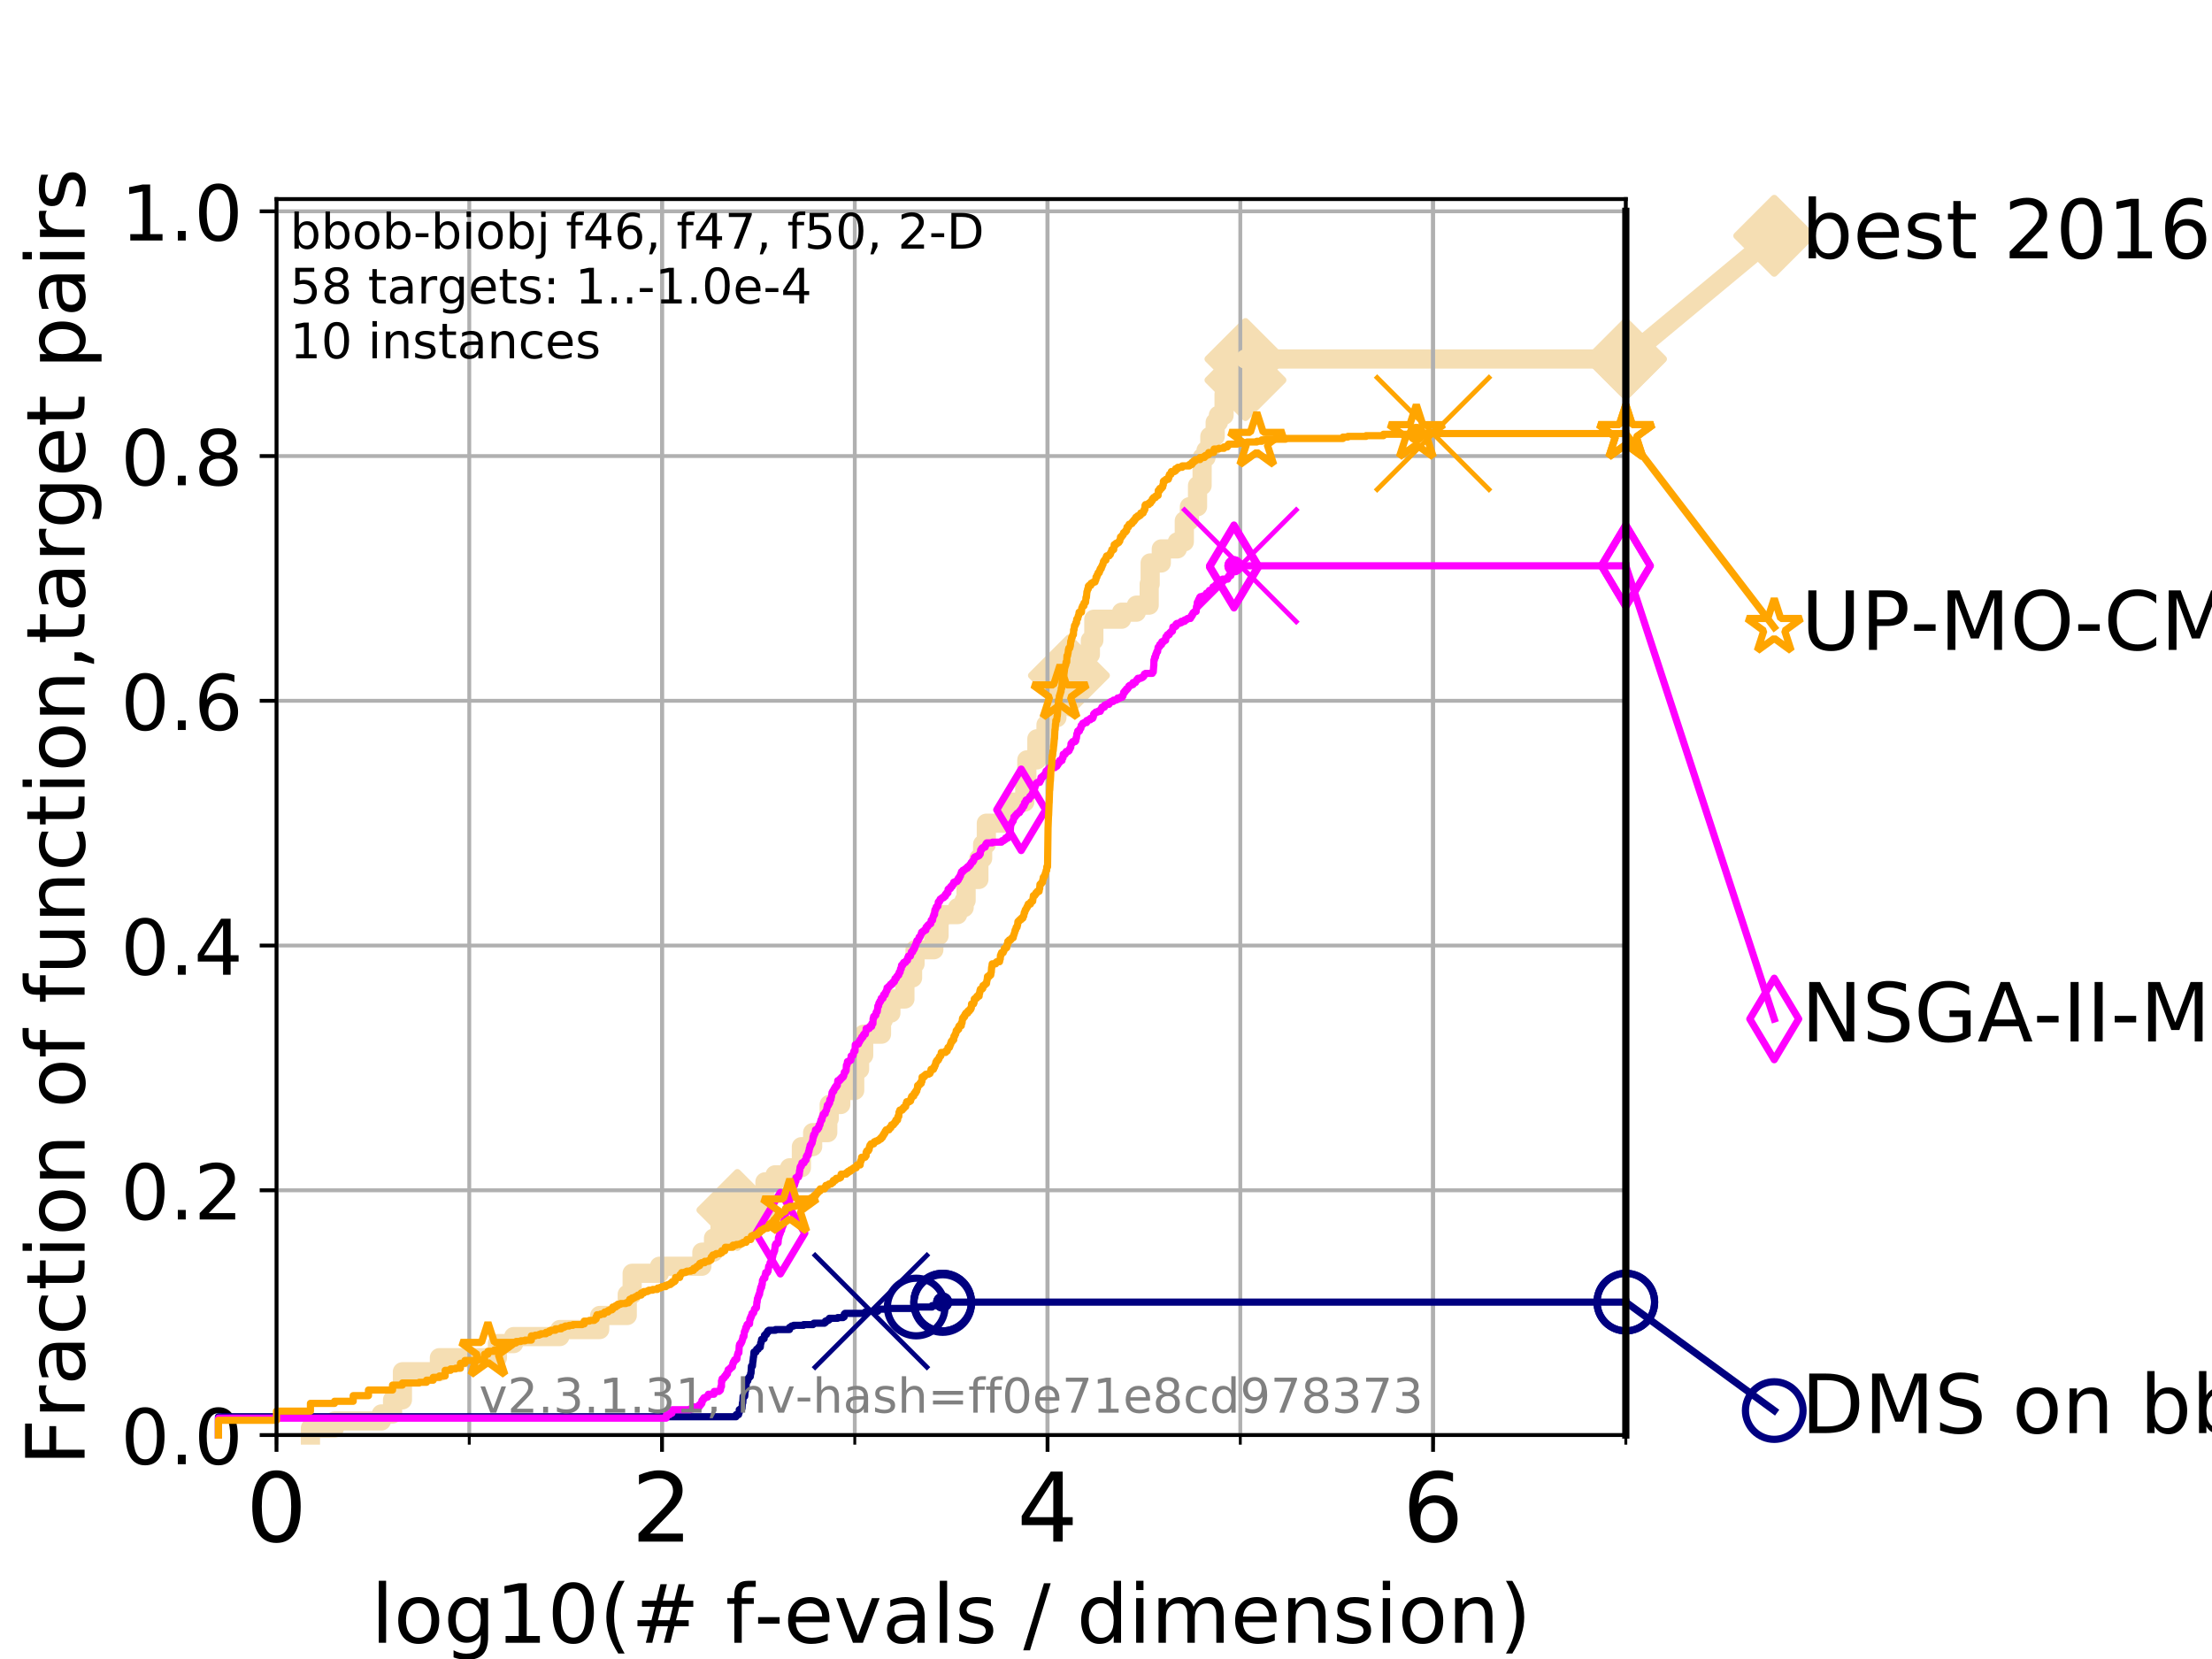 <?xml version="1.0" encoding="utf-8" standalone="no"?>
<!DOCTYPE svg PUBLIC "-//W3C//DTD SVG 1.1//EN"
  "http://www.w3.org/Graphics/SVG/1.1/DTD/svg11.dtd">
<!-- Created with matplotlib (https://matplotlib.org/) -->
<svg height="345.6pt" version="1.1" viewBox="0 0 460.8 345.6" width="460.8pt" xmlns="http://www.w3.org/2000/svg" xmlns:xlink="http://www.w3.org/1999/xlink">
 <defs>
  <style type="text/css">
*{stroke-linecap:butt;stroke-linejoin:round;}
  </style>
 </defs>
 <g id="figure_1">
  <g id="patch_1">
   <path d="M 0 345.6 
L 460.8 345.6 
L 460.8 0 
L 0 0 
z
" style="fill:#ffffff;"/>
  </g>
  <g id="axes_1">
   <g id="patch_2">
    <path d="M 57.6 298.944 
L 338.688 298.944 
L 338.688 41.472 
L 57.6 41.472 
z
" style="fill:#ffffff;"/>
   </g>
   <g id="line2d_1">
    <path d="M 64.671 298.944 
L 64.671 297.479 
L 69.688 297.479 
L 69.688 296.014 
L 79.447 296.014 
L 79.447 294.549 
L 81.776 294.549 
L 81.776 291.619 
L 83.83 291.619 
L 83.83 285.758 
L 91.535 285.758 
L 91.535 282.828 
L 103.623 282.828 
L 103.623 279.898 
L 107.009 279.898 
L 107.009 278.433 
L 116.621 278.433 
L 116.621 276.968 
L 124.928 276.968 
L 124.928 274.038 
L 130.665 274.038 
L 130.665 269.643 
L 131.691 269.643 
L 131.691 265.247 
L 137.38 265.247 
L 137.38 263.782 
L 146.216 263.782 
L 146.216 260.852 
L 148.639 260.852 
L 148.639 257.922 
L 149.999 257.922 
L 149.999 253.527 
L 153.609 253.527 
L 153.609 252.062 
L 158.412 252.062 
L 158.412 249.132 
L 159.355 249.132 
L 159.355 246.201 
L 161.466 246.201 
L 161.466 244.736 
L 164.486 244.736 
L 164.486 243.271 
L 166.945 243.271 
L 166.945 238.876 
L 169.288 238.876 
L 169.288 235.946 
L 172.434 235.946 
L 172.434 233.016 
L 172.744 233.016 
L 172.744 230.086 
L 175.15 230.086 
L 175.15 227.155 
L 178.049 227.155 
L 178.049 222.76 
L 179.066 222.76 
L 179.066 219.83 
L 179.918 219.83 
L 179.918 215.435 
L 183.633 215.435 
L 183.633 212.505 
L 184.015 212.505 
L 184.015 211.04 
L 185.585 211.04 
L 185.585 208.109 
L 188.51 208.109 
L 188.51 203.714 
L 190.102 203.714 
L 190.102 200.784 
L 190.619 200.784 
L 190.619 197.854 
L 194.534 197.854 
L 194.534 194.924 
L 195.619 194.924 
L 195.619 191.994 
L 195.781 191.994 
L 195.781 190.529 
L 199.49 190.529 
L 199.49 189.063 
L 200.85 189.063 
L 200.85 187.598 
L 201.256 187.598 
L 201.256 183.203 
L 203.92 183.203 
L 203.92 178.808 
L 204.699 178.808 
L 204.699 175.878 
L 205.474 175.878 
L 205.474 171.483 
L 209.214 171.483 
L 209.214 170.018 
L 209.549 170.018 
L 209.549 168.552 
L 210.8 168.552 
L 210.8 167.087 
L 213.474 167.087 
L 213.474 162.692 
L 213.912 162.692 
L 213.912 158.297 
L 216.003 158.297 
L 216.003 153.902 
L 217.904 153.902 
L 217.904 150.972 
L 218.567 150.972 
L 218.567 149.507 
L 220.176 149.507 
L 220.176 146.576 
L 221.497 146.576 
L 221.497 142.181 
L 222.678 142.181 
L 222.678 140.716 
L 223.841 140.716 
L 223.841 137.786 
L 225.822 137.786 
L 225.822 136.321 
L 227.146 136.321 
L 227.146 133.391 
L 227.865 133.391 
L 227.865 128.995 
L 233.649 128.995 
L 233.649 127.53 
L 236.731 127.53 
L 236.731 126.065 
L 239.397 126.065 
L 239.397 121.67 
L 239.6 121.67 
L 239.6 117.275 
L 241.922 117.275 
L 241.922 114.345 
L 245.26 114.345 
L 245.26 112.88 
L 246.713 112.88 
L 246.713 108.484 
L 247.772 108.484 
L 247.772 105.554 
L 249.47 105.554 
L 249.47 101.159 
L 250.415 101.159 
L 250.426 95.299 
L 251.236 95.299 
L 251.236 93.834 
L 252.035 93.834 
L 252.035 90.904 
L 253.146 90.904 
L 253.146 87.973 
L 253.811 87.973 
L 253.811 86.508 
L 254.997 86.508 
L 254.997 82.113 
L 256.217 82.113 
L 256.217 79.183 
L 259.448 79.183 
L 259.448 74.788 
L 338.688 74.788 
L 338.688 74.788 
" style="fill:none;stroke:#f5deb3;stroke-linecap:square;stroke-width:4;"/>
   </g>
   <g id="line2d_2">
    <defs>
     <path d="M 0 7.778 
L 7.778 0 
L 0 -7.778 
L -7.778 0 
z
" id="m476babe25e" style="stroke:#f5deb3;stroke-linejoin:miter;stroke-width:1.5;"/>
    </defs>
    <g>
     <use style="fill:#f5deb3;stroke:#f5deb3;stroke-linejoin:miter;stroke-width:1.5;" x="153.609" xlink:href="#m476babe25e" y="252.062"/>
     <use style="fill:#f5deb3;stroke:#f5deb3;stroke-linejoin:miter;stroke-width:1.5;" x="222.678" xlink:href="#m476babe25e" y="140.716"/>
     <use style="fill:#f5deb3;stroke:#f5deb3;stroke-linejoin:miter;stroke-width:1.5;" x="259.448" xlink:href="#m476babe25e" y="79.183"/>
     <use style="fill:#f5deb3;stroke:#f5deb3;stroke-linejoin:miter;stroke-width:1.5;" x="259.448" xlink:href="#m476babe25e" y="74.788"/>
     <use style="fill:#f5deb3;stroke:#f5deb3;stroke-linejoin:miter;stroke-width:1.5;" x="338.688" xlink:href="#m476babe25e" y="74.788"/>
    </g>
   </g>
   <g id="line2d_3">
    <path style="fill:none;stroke:#f5deb3;stroke-linecap:square;stroke-width:4;"/>
    <g/>
   </g>
   <g id="line2d_4">
    <path d="M 338.688 74.788 
L 369.608 49.12 
" style="fill:none;stroke:#f5deb3;stroke-linecap:square;stroke-width:4;"/>
    <g>
     <use style="fill:#f5deb3;stroke:#f5deb3;stroke-linejoin:miter;stroke-width:1.5;" x="338.688" xlink:href="#m476babe25e" y="74.788"/>
     <use style="fill:#f5deb3;stroke:#f5deb3;stroke-linejoin:miter;stroke-width:1.5;" x="369.608" xlink:href="#m476babe25e" y="49.12"/>
    </g>
   </g>
   <g id="matplotlib.axis_1">
    <g id="xtick_1">
     <g id="line2d_5">
      <path clip-path="url(#p28a38f03eb)" d="M 57.6 298.944 
L 57.6 41.472 
" style="fill:none;stroke:#b0b0b0;stroke-linecap:square;stroke-width:0.8;"/>
     </g>
     <g id="line2d_6">
      <defs>
       <path d="M 0 0 
L 0 3.5 
" id="m3cbb190086" style="stroke:#000000;stroke-width:0.8;"/>
      </defs>
      <g>
       <use style="stroke:#000000;stroke-width:0.8;" x="57.6" xlink:href="#m3cbb190086" y="298.944"/>
      </g>
     </g>
     <g id="text_1">
      <!-- 0 -->
      <defs>
       <path d="M 31.781 66.406 
Q 24.172 66.406 20.328 58.906 
Q 16.5 51.422 16.5 36.375 
Q 16.5 21.391 20.328 13.891 
Q 24.172 6.391 31.781 6.391 
Q 39.453 6.391 43.281 13.891 
Q 47.125 21.391 47.125 36.375 
Q 47.125 51.422 43.281 58.906 
Q 39.453 66.406 31.781 66.406 
z
M 31.781 74.219 
Q 44.047 74.219 50.516 64.516 
Q 56.984 54.828 56.984 36.375 
Q 56.984 17.969 50.516 8.266 
Q 44.047 -1.422 31.781 -1.422 
Q 19.531 -1.422 13.062 8.266 
Q 6.594 17.969 6.594 36.375 
Q 6.594 54.828 13.062 64.516 
Q 19.531 74.219 31.781 74.219 
z
" id="DejaVuSans-48"/>
      </defs>
      <g transform="translate(51.237 321.141)scale(0.2 -0.2)">
       <use xlink:href="#DejaVuSans-48"/>
      </g>
     </g>
    </g>
    <g id="xtick_2">
     <g id="line2d_7">
      <path clip-path="url(#p28a38f03eb)" d="M 137.911 298.944 
L 137.911 41.472 
" style="fill:none;stroke:#b0b0b0;stroke-linecap:square;stroke-width:0.8;"/>
     </g>
     <g id="line2d_8">
      <g>
       <use style="stroke:#000000;stroke-width:0.8;" x="137.911" xlink:href="#m3cbb190086" y="298.944"/>
      </g>
     </g>
     <g id="text_2">
      <!-- 2 -->
      <defs>
       <path d="M 19.188 8.297 
L 53.609 8.297 
L 53.609 0 
L 7.328 0 
L 7.328 8.297 
Q 12.938 14.109 22.625 23.891 
Q 32.328 33.688 34.812 36.531 
Q 39.547 41.844 41.422 45.531 
Q 43.312 49.219 43.312 52.781 
Q 43.312 58.594 39.234 62.25 
Q 35.156 65.922 28.609 65.922 
Q 23.969 65.922 18.812 64.312 
Q 13.672 62.703 7.812 59.422 
L 7.812 69.391 
Q 13.766 71.781 18.938 73 
Q 24.125 74.219 28.422 74.219 
Q 39.75 74.219 46.484 68.547 
Q 53.219 62.891 53.219 53.422 
Q 53.219 48.922 51.531 44.891 
Q 49.859 40.875 45.406 35.406 
Q 44.188 33.984 37.641 27.219 
Q 31.109 20.453 19.188 8.297 
z
" id="DejaVuSans-50"/>
      </defs>
      <g transform="translate(131.548 321.141)scale(0.2 -0.2)">
       <use xlink:href="#DejaVuSans-50"/>
      </g>
     </g>
    </g>
    <g id="xtick_3">
     <g id="line2d_9">
      <path clip-path="url(#p28a38f03eb)" d="M 218.222 298.944 
L 218.222 41.472 
" style="fill:none;stroke:#b0b0b0;stroke-linecap:square;stroke-width:0.8;"/>
     </g>
     <g id="line2d_10">
      <g>
       <use style="stroke:#000000;stroke-width:0.8;" x="218.222" xlink:href="#m3cbb190086" y="298.944"/>
      </g>
     </g>
     <g id="text_3">
      <!-- 4 -->
      <defs>
       <path d="M 37.797 64.312 
L 12.891 25.391 
L 37.797 25.391 
z
M 35.203 72.906 
L 47.609 72.906 
L 47.609 25.391 
L 58.016 25.391 
L 58.016 17.188 
L 47.609 17.188 
L 47.609 0 
L 37.797 0 
L 37.797 17.188 
L 4.891 17.188 
L 4.891 26.703 
z
" id="DejaVuSans-52"/>
      </defs>
      <g transform="translate(211.859 321.141)scale(0.2 -0.2)">
       <use xlink:href="#DejaVuSans-52"/>
      </g>
     </g>
    </g>
    <g id="xtick_4">
     <g id="line2d_11">
      <path clip-path="url(#p28a38f03eb)" d="M 298.533 298.944 
L 298.533 41.472 
" style="fill:none;stroke:#b0b0b0;stroke-linecap:square;stroke-width:0.8;"/>
     </g>
     <g id="line2d_12">
      <g>
       <use style="stroke:#000000;stroke-width:0.8;" x="298.533" xlink:href="#m3cbb190086" y="298.944"/>
      </g>
     </g>
     <g id="text_4">
      <!-- 6 -->
      <defs>
       <path d="M 33.016 40.375 
Q 26.375 40.375 22.484 35.828 
Q 18.609 31.297 18.609 23.391 
Q 18.609 15.531 22.484 10.953 
Q 26.375 6.391 33.016 6.391 
Q 39.656 6.391 43.531 10.953 
Q 47.406 15.531 47.406 23.391 
Q 47.406 31.297 43.531 35.828 
Q 39.656 40.375 33.016 40.375 
z
M 52.594 71.297 
L 52.594 62.312 
Q 48.875 64.062 45.094 64.984 
Q 41.312 65.922 37.594 65.922 
Q 27.828 65.922 22.672 59.328 
Q 17.531 52.734 16.797 39.406 
Q 19.672 43.656 24.016 45.922 
Q 28.375 48.188 33.594 48.188 
Q 44.578 48.188 50.953 41.516 
Q 57.328 34.859 57.328 23.391 
Q 57.328 12.156 50.688 5.359 
Q 44.047 -1.422 33.016 -1.422 
Q 20.359 -1.422 13.672 8.266 
Q 6.984 17.969 6.984 36.375 
Q 6.984 53.656 15.188 63.938 
Q 23.391 74.219 37.203 74.219 
Q 40.922 74.219 44.703 73.484 
Q 48.484 72.75 52.594 71.297 
z
" id="DejaVuSans-54"/>
      </defs>
      <g transform="translate(292.17 321.141)scale(0.2 -0.2)">
       <use xlink:href="#DejaVuSans-54"/>
      </g>
     </g>
    </g>
    <g id="xtick_5">
     <g id="line2d_13">
      <path clip-path="url(#p28a38f03eb)" d="M 57.6 298.944 
L 57.6 41.472 
" style="fill:none;stroke:#b0b0b0;stroke-linecap:square;stroke-width:0.8;"/>
     </g>
     <g id="line2d_14">
      <defs>
       <path d="M 0 0 
L 0 2 
" id="md0b1ba665d" style="stroke:#000000;stroke-width:0.6;"/>
      </defs>
      <g>
       <use style="stroke:#000000;stroke-width:0.6;" x="57.6" xlink:href="#md0b1ba665d" y="298.944"/>
      </g>
     </g>
    </g>
    <g id="xtick_6">
     <g id="line2d_15">
      <path clip-path="url(#p28a38f03eb)" d="M 97.755 298.944 
L 97.755 41.472 
" style="fill:none;stroke:#b0b0b0;stroke-linecap:square;stroke-width:0.8;"/>
     </g>
     <g id="line2d_16">
      <g>
       <use style="stroke:#000000;stroke-width:0.6;" x="97.755" xlink:href="#md0b1ba665d" y="298.944"/>
      </g>
     </g>
    </g>
    <g id="xtick_7">
     <g id="line2d_17">
      <path clip-path="url(#p28a38f03eb)" d="M 137.911 298.944 
L 137.911 41.472 
" style="fill:none;stroke:#b0b0b0;stroke-linecap:square;stroke-width:0.8;"/>
     </g>
     <g id="line2d_18">
      <g>
       <use style="stroke:#000000;stroke-width:0.6;" x="137.911" xlink:href="#md0b1ba665d" y="298.944"/>
      </g>
     </g>
    </g>
    <g id="xtick_8">
     <g id="line2d_19">
      <path clip-path="url(#p28a38f03eb)" d="M 178.066 298.944 
L 178.066 41.472 
" style="fill:none;stroke:#b0b0b0;stroke-linecap:square;stroke-width:0.8;"/>
     </g>
     <g id="line2d_20">
      <g>
       <use style="stroke:#000000;stroke-width:0.6;" x="178.066" xlink:href="#md0b1ba665d" y="298.944"/>
      </g>
     </g>
    </g>
    <g id="xtick_9">
     <g id="line2d_21">
      <path clip-path="url(#p28a38f03eb)" d="M 218.222 298.944 
L 218.222 41.472 
" style="fill:none;stroke:#b0b0b0;stroke-linecap:square;stroke-width:0.8;"/>
     </g>
     <g id="line2d_22">
      <g>
       <use style="stroke:#000000;stroke-width:0.6;" x="218.222" xlink:href="#md0b1ba665d" y="298.944"/>
      </g>
     </g>
    </g>
    <g id="xtick_10">
     <g id="line2d_23">
      <path clip-path="url(#p28a38f03eb)" d="M 258.377 298.944 
L 258.377 41.472 
" style="fill:none;stroke:#b0b0b0;stroke-linecap:square;stroke-width:0.8;"/>
     </g>
     <g id="line2d_24">
      <g>
       <use style="stroke:#000000;stroke-width:0.6;" x="258.377" xlink:href="#md0b1ba665d" y="298.944"/>
      </g>
     </g>
    </g>
    <g id="xtick_11">
     <g id="line2d_25">
      <path clip-path="url(#p28a38f03eb)" d="M 298.533 298.944 
L 298.533 41.472 
" style="fill:none;stroke:#b0b0b0;stroke-linecap:square;stroke-width:0.8;"/>
     </g>
     <g id="line2d_26">
      <g>
       <use style="stroke:#000000;stroke-width:0.6;" x="298.533" xlink:href="#md0b1ba665d" y="298.944"/>
      </g>
     </g>
    </g>
    <g id="xtick_12">
     <g id="line2d_27">
      <path clip-path="url(#p28a38f03eb)" d="M 338.688 298.944 
L 338.688 41.472 
" style="fill:none;stroke:#b0b0b0;stroke-linecap:square;stroke-width:0.8;"/>
     </g>
     <g id="line2d_28">
      <g>
       <use style="stroke:#000000;stroke-width:0.6;" x="338.688" xlink:href="#md0b1ba665d" y="298.944"/>
      </g>
     </g>
    </g>
    <g id="text_5">
     <!-- log10(# f-evals / dimension) -->
     <defs>
      <path d="M 9.422 75.984 
L 18.406 75.984 
L 18.406 0 
L 9.422 0 
z
" id="DejaVuSans-108"/>
      <path d="M 30.609 48.391 
Q 23.391 48.391 19.188 42.75 
Q 14.984 37.109 14.984 27.297 
Q 14.984 17.484 19.156 11.844 
Q 23.344 6.203 30.609 6.203 
Q 37.797 6.203 41.984 11.859 
Q 46.188 17.531 46.188 27.297 
Q 46.188 37.016 41.984 42.703 
Q 37.797 48.391 30.609 48.391 
z
M 30.609 56 
Q 42.328 56 49.016 48.375 
Q 55.719 40.766 55.719 27.297 
Q 55.719 13.875 49.016 6.219 
Q 42.328 -1.422 30.609 -1.422 
Q 18.844 -1.422 12.172 6.219 
Q 5.516 13.875 5.516 27.297 
Q 5.516 40.766 12.172 48.375 
Q 18.844 56 30.609 56 
z
" id="DejaVuSans-111"/>
      <path d="M 45.406 27.984 
Q 45.406 37.75 41.375 43.109 
Q 37.359 48.484 30.078 48.484 
Q 22.859 48.484 18.828 43.109 
Q 14.797 37.75 14.797 27.984 
Q 14.797 18.266 18.828 12.891 
Q 22.859 7.516 30.078 7.516 
Q 37.359 7.516 41.375 12.891 
Q 45.406 18.266 45.406 27.984 
z
M 54.391 6.781 
Q 54.391 -7.172 48.188 -13.984 
Q 42 -20.797 29.203 -20.797 
Q 24.469 -20.797 20.266 -20.094 
Q 16.062 -19.391 12.109 -17.922 
L 12.109 -9.188 
Q 16.062 -11.328 19.922 -12.344 
Q 23.781 -13.375 27.781 -13.375 
Q 36.625 -13.375 41.016 -8.766 
Q 45.406 -4.156 45.406 5.172 
L 45.406 9.625 
Q 42.625 4.781 38.281 2.391 
Q 33.938 0 27.875 0 
Q 17.828 0 11.672 7.656 
Q 5.516 15.328 5.516 27.984 
Q 5.516 40.672 11.672 48.328 
Q 17.828 56 27.875 56 
Q 33.938 56 38.281 53.609 
Q 42.625 51.219 45.406 46.391 
L 45.406 54.688 
L 54.391 54.688 
z
" id="DejaVuSans-103"/>
      <path d="M 12.406 8.297 
L 28.516 8.297 
L 28.516 63.922 
L 10.984 60.406 
L 10.984 69.391 
L 28.422 72.906 
L 38.281 72.906 
L 38.281 8.297 
L 54.391 8.297 
L 54.391 0 
L 12.406 0 
z
" id="DejaVuSans-49"/>
      <path d="M 31 75.875 
Q 24.469 64.656 21.281 53.656 
Q 18.109 42.672 18.109 31.391 
Q 18.109 20.125 21.312 9.062 
Q 24.516 -2 31 -13.188 
L 23.188 -13.188 
Q 15.875 -1.703 12.234 9.375 
Q 8.594 20.453 8.594 31.391 
Q 8.594 42.281 12.203 53.312 
Q 15.828 64.359 23.188 75.875 
z
" id="DejaVuSans-40"/>
      <path d="M 51.125 44 
L 36.922 44 
L 32.812 27.688 
L 47.125 27.688 
z
M 43.797 71.781 
L 38.719 51.516 
L 52.984 51.516 
L 58.109 71.781 
L 65.922 71.781 
L 60.891 51.516 
L 76.125 51.516 
L 76.125 44 
L 58.984 44 
L 54.984 27.688 
L 70.516 27.688 
L 70.516 20.219 
L 53.078 20.219 
L 48 0 
L 40.188 0 
L 45.219 20.219 
L 30.906 20.219 
L 25.875 0 
L 18.016 0 
L 23.094 20.219 
L 7.719 20.219 
L 7.719 27.688 
L 24.906 27.688 
L 29 44 
L 13.281 44 
L 13.281 51.516 
L 30.906 51.516 
L 35.891 71.781 
z
" id="DejaVuSans-35"/>
      <path id="DejaVuSans-32"/>
      <path d="M 37.109 75.984 
L 37.109 68.5 
L 28.516 68.5 
Q 23.688 68.5 21.797 66.547 
Q 19.922 64.594 19.922 59.516 
L 19.922 54.688 
L 34.719 54.688 
L 34.719 47.703 
L 19.922 47.703 
L 19.922 0 
L 10.891 0 
L 10.891 47.703 
L 2.297 47.703 
L 2.297 54.688 
L 10.891 54.688 
L 10.891 58.5 
Q 10.891 67.625 15.141 71.797 
Q 19.391 75.984 28.609 75.984 
z
" id="DejaVuSans-102"/>
      <path d="M 4.891 31.391 
L 31.203 31.391 
L 31.203 23.391 
L 4.891 23.391 
z
" id="DejaVuSans-45"/>
      <path d="M 56.203 29.594 
L 56.203 25.203 
L 14.891 25.203 
Q 15.484 15.922 20.484 11.062 
Q 25.484 6.203 34.422 6.203 
Q 39.594 6.203 44.453 7.469 
Q 49.312 8.734 54.109 11.281 
L 54.109 2.781 
Q 49.266 0.734 44.188 -0.344 
Q 39.109 -1.422 33.891 -1.422 
Q 20.797 -1.422 13.156 6.188 
Q 5.516 13.812 5.516 26.812 
Q 5.516 40.234 12.766 48.109 
Q 20.016 56 32.328 56 
Q 43.359 56 49.781 48.891 
Q 56.203 41.797 56.203 29.594 
z
M 47.219 32.234 
Q 47.125 39.594 43.094 43.984 
Q 39.062 48.391 32.422 48.391 
Q 24.906 48.391 20.391 44.141 
Q 15.875 39.891 15.188 32.172 
z
" id="DejaVuSans-101"/>
      <path d="M 2.984 54.688 
L 12.5 54.688 
L 29.594 8.797 
L 46.688 54.688 
L 56.203 54.688 
L 35.688 0 
L 23.484 0 
z
" id="DejaVuSans-118"/>
      <path d="M 34.281 27.484 
Q 23.391 27.484 19.188 25 
Q 14.984 22.516 14.984 16.5 
Q 14.984 11.719 18.141 8.906 
Q 21.297 6.109 26.703 6.109 
Q 34.188 6.109 38.703 11.406 
Q 43.219 16.703 43.219 25.484 
L 43.219 27.484 
z
M 52.203 31.203 
L 52.203 0 
L 43.219 0 
L 43.219 8.297 
Q 40.141 3.328 35.547 0.953 
Q 30.953 -1.422 24.312 -1.422 
Q 15.922 -1.422 10.953 3.297 
Q 6 8.016 6 15.922 
Q 6 25.141 12.172 29.828 
Q 18.359 34.516 30.609 34.516 
L 43.219 34.516 
L 43.219 35.406 
Q 43.219 41.609 39.141 45 
Q 35.062 48.391 27.688 48.391 
Q 23 48.391 18.547 47.266 
Q 14.109 46.141 10.016 43.891 
L 10.016 52.203 
Q 14.938 54.109 19.578 55.047 
Q 24.219 56 28.609 56 
Q 40.484 56 46.344 49.844 
Q 52.203 43.703 52.203 31.203 
z
" id="DejaVuSans-97"/>
      <path d="M 44.281 53.078 
L 44.281 44.578 
Q 40.484 46.531 36.375 47.5 
Q 32.281 48.484 27.875 48.484 
Q 21.188 48.484 17.844 46.438 
Q 14.5 44.391 14.5 40.281 
Q 14.5 37.156 16.891 35.375 
Q 19.281 33.594 26.516 31.984 
L 29.594 31.297 
Q 39.156 29.25 43.188 25.516 
Q 47.219 21.781 47.219 15.094 
Q 47.219 7.469 41.188 3.016 
Q 35.156 -1.422 24.609 -1.422 
Q 20.219 -1.422 15.453 -0.562 
Q 10.688 0.297 5.422 2 
L 5.422 11.281 
Q 10.406 8.688 15.234 7.391 
Q 20.062 6.109 24.812 6.109 
Q 31.156 6.109 34.562 8.281 
Q 37.984 10.453 37.984 14.406 
Q 37.984 18.062 35.516 20.016 
Q 33.062 21.969 24.703 23.781 
L 21.578 24.516 
Q 13.234 26.266 9.516 29.906 
Q 5.812 33.547 5.812 39.891 
Q 5.812 47.609 11.281 51.797 
Q 16.75 56 26.812 56 
Q 31.781 56 36.172 55.266 
Q 40.578 54.547 44.281 53.078 
z
" id="DejaVuSans-115"/>
      <path d="M 25.391 72.906 
L 33.688 72.906 
L 8.297 -9.281 
L 0 -9.281 
z
" id="DejaVuSans-47"/>
      <path d="M 45.406 46.391 
L 45.406 75.984 
L 54.391 75.984 
L 54.391 0 
L 45.406 0 
L 45.406 8.203 
Q 42.578 3.328 38.25 0.953 
Q 33.938 -1.422 27.875 -1.422 
Q 17.969 -1.422 11.734 6.484 
Q 5.516 14.406 5.516 27.297 
Q 5.516 40.188 11.734 48.094 
Q 17.969 56 27.875 56 
Q 33.938 56 38.25 53.625 
Q 42.578 51.266 45.406 46.391 
z
M 14.797 27.297 
Q 14.797 17.391 18.875 11.75 
Q 22.953 6.109 30.078 6.109 
Q 37.203 6.109 41.297 11.75 
Q 45.406 17.391 45.406 27.297 
Q 45.406 37.203 41.297 42.844 
Q 37.203 48.484 30.078 48.484 
Q 22.953 48.484 18.875 42.844 
Q 14.797 37.203 14.797 27.297 
z
" id="DejaVuSans-100"/>
      <path d="M 9.422 54.688 
L 18.406 54.688 
L 18.406 0 
L 9.422 0 
z
M 9.422 75.984 
L 18.406 75.984 
L 18.406 64.594 
L 9.422 64.594 
z
" id="DejaVuSans-105"/>
      <path d="M 52 44.188 
Q 55.375 50.25 60.062 53.125 
Q 64.75 56 71.094 56 
Q 79.641 56 84.281 50.016 
Q 88.922 44.047 88.922 33.016 
L 88.922 0 
L 79.891 0 
L 79.891 32.719 
Q 79.891 40.578 77.094 44.375 
Q 74.312 48.188 68.609 48.188 
Q 61.625 48.188 57.562 43.547 
Q 53.516 38.922 53.516 30.906 
L 53.516 0 
L 44.484 0 
L 44.484 32.719 
Q 44.484 40.625 41.703 44.406 
Q 38.922 48.188 33.109 48.188 
Q 26.219 48.188 22.156 43.531 
Q 18.109 38.875 18.109 30.906 
L 18.109 0 
L 9.078 0 
L 9.078 54.688 
L 18.109 54.688 
L 18.109 46.188 
Q 21.188 51.219 25.484 53.609 
Q 29.781 56 35.688 56 
Q 41.656 56 45.828 52.969 
Q 50 49.953 52 44.188 
z
" id="DejaVuSans-109"/>
      <path d="M 54.891 33.016 
L 54.891 0 
L 45.906 0 
L 45.906 32.719 
Q 45.906 40.484 42.875 44.328 
Q 39.844 48.188 33.797 48.188 
Q 26.516 48.188 22.312 43.547 
Q 18.109 38.922 18.109 30.906 
L 18.109 0 
L 9.078 0 
L 9.078 54.688 
L 18.109 54.688 
L 18.109 46.188 
Q 21.344 51.125 25.703 53.562 
Q 30.078 56 35.797 56 
Q 45.219 56 50.047 50.172 
Q 54.891 44.344 54.891 33.016 
z
" id="DejaVuSans-110"/>
      <path d="M 8.016 75.875 
L 15.828 75.875 
Q 23.141 64.359 26.781 53.312 
Q 30.422 42.281 30.422 31.391 
Q 30.422 20.453 26.781 9.375 
Q 23.141 -1.703 15.828 -13.188 
L 8.016 -13.188 
Q 14.5 -2 17.703 9.062 
Q 20.906 20.125 20.906 31.391 
Q 20.906 42.672 17.703 53.656 
Q 14.5 64.656 8.016 75.875 
z
" id="DejaVuSans-41"/>
     </defs>
     <g transform="translate(77.303 342.218)scale(0.17 -0.17)">
      <use xlink:href="#DejaVuSans-108"/>
      <use x="27.783" xlink:href="#DejaVuSans-111"/>
      <use x="88.965" xlink:href="#DejaVuSans-103"/>
      <use x="152.441" xlink:href="#DejaVuSans-49"/>
      <use x="216.064" xlink:href="#DejaVuSans-48"/>
      <use x="279.688" xlink:href="#DejaVuSans-40"/>
      <use x="318.701" xlink:href="#DejaVuSans-35"/>
      <use x="402.49" xlink:href="#DejaVuSans-32"/>
      <use x="434.277" xlink:href="#DejaVuSans-102"/>
      <use x="469.404" xlink:href="#DejaVuSans-45"/>
      <use x="505.488" xlink:href="#DejaVuSans-101"/>
      <use x="567.012" xlink:href="#DejaVuSans-118"/>
      <use x="626.191" xlink:href="#DejaVuSans-97"/>
      <use x="687.471" xlink:href="#DejaVuSans-108"/>
      <use x="715.254" xlink:href="#DejaVuSans-115"/>
      <use x="767.354" xlink:href="#DejaVuSans-32"/>
      <use x="799.141" xlink:href="#DejaVuSans-47"/>
      <use x="832.832" xlink:href="#DejaVuSans-32"/>
      <use x="864.619" xlink:href="#DejaVuSans-100"/>
      <use x="928.096" xlink:href="#DejaVuSans-105"/>
      <use x="955.879" xlink:href="#DejaVuSans-109"/>
      <use x="1053.291" xlink:href="#DejaVuSans-101"/>
      <use x="1114.814" xlink:href="#DejaVuSans-110"/>
      <use x="1178.193" xlink:href="#DejaVuSans-115"/>
      <use x="1230.293" xlink:href="#DejaVuSans-105"/>
      <use x="1258.076" xlink:href="#DejaVuSans-111"/>
      <use x="1319.258" xlink:href="#DejaVuSans-110"/>
      <use x="1382.637" xlink:href="#DejaVuSans-41"/>
     </g>
    </g>
   </g>
   <g id="matplotlib.axis_2">
    <g id="ytick_1">
     <g id="line2d_29">
      <path clip-path="url(#p28a38f03eb)" d="M 57.6 298.944 
L 338.688 298.944 
" style="fill:none;stroke:#b0b0b0;stroke-linecap:square;stroke-width:0.8;"/>
     </g>
     <g id="line2d_30">
      <defs>
       <path d="M 0 0 
L -3.5 0 
" id="m454a62b927" style="stroke:#000000;stroke-width:0.8;"/>
      </defs>
      <g>
       <use style="stroke:#000000;stroke-width:0.8;" x="57.6" xlink:href="#m454a62b927" y="298.944"/>
      </g>
     </g>
     <g id="text_6">
      <!-- 0.0 -->
      <defs>
       <path d="M 10.688 12.406 
L 21 12.406 
L 21 0 
L 10.688 0 
z
" id="DejaVuSans-46"/>
      </defs>
      <g transform="translate(25.155 305.023)scale(0.16 -0.16)">
       <use xlink:href="#DejaVuSans-48"/>
       <use x="63.623" xlink:href="#DejaVuSans-46"/>
       <use x="95.41" xlink:href="#DejaVuSans-48"/>
      </g>
     </g>
    </g>
    <g id="ytick_2">
     <g id="line2d_31">
      <path clip-path="url(#p28a38f03eb)" d="M 57.6 247.959 
L 338.688 247.959 
" style="fill:none;stroke:#b0b0b0;stroke-linecap:square;stroke-width:0.8;"/>
     </g>
     <g id="line2d_32">
      <g>
       <use style="stroke:#000000;stroke-width:0.8;" x="57.6" xlink:href="#m454a62b927" y="247.959"/>
      </g>
     </g>
     <g id="text_7">
      <!-- 0.2 -->
      <g transform="translate(25.155 254.038)scale(0.16 -0.16)">
       <use xlink:href="#DejaVuSans-48"/>
       <use x="63.623" xlink:href="#DejaVuSans-46"/>
       <use x="95.41" xlink:href="#DejaVuSans-50"/>
      </g>
     </g>
    </g>
    <g id="ytick_3">
     <g id="line2d_33">
      <path clip-path="url(#p28a38f03eb)" d="M 57.6 196.975 
L 338.688 196.975 
" style="fill:none;stroke:#b0b0b0;stroke-linecap:square;stroke-width:0.8;"/>
     </g>
     <g id="line2d_34">
      <g>
       <use style="stroke:#000000;stroke-width:0.8;" x="57.6" xlink:href="#m454a62b927" y="196.975"/>
      </g>
     </g>
     <g id="text_8">
      <!-- 0.4 -->
      <g transform="translate(25.155 203.054)scale(0.16 -0.16)">
       <use xlink:href="#DejaVuSans-48"/>
       <use x="63.623" xlink:href="#DejaVuSans-46"/>
       <use x="95.41" xlink:href="#DejaVuSans-52"/>
      </g>
     </g>
    </g>
    <g id="ytick_4">
     <g id="line2d_35">
      <path clip-path="url(#p28a38f03eb)" d="M 57.6 145.99 
L 338.688 145.99 
" style="fill:none;stroke:#b0b0b0;stroke-linecap:square;stroke-width:0.8;"/>
     </g>
     <g id="line2d_36">
      <g>
       <use style="stroke:#000000;stroke-width:0.8;" x="57.6" xlink:href="#m454a62b927" y="145.99"/>
      </g>
     </g>
     <g id="text_9">
      <!-- 0.6 -->
      <g transform="translate(25.155 152.069)scale(0.16 -0.16)">
       <use xlink:href="#DejaVuSans-48"/>
       <use x="63.623" xlink:href="#DejaVuSans-46"/>
       <use x="95.41" xlink:href="#DejaVuSans-54"/>
      </g>
     </g>
    </g>
    <g id="ytick_5">
     <g id="line2d_37">
      <path clip-path="url(#p28a38f03eb)" d="M 57.6 95.006 
L 338.688 95.006 
" style="fill:none;stroke:#b0b0b0;stroke-linecap:square;stroke-width:0.8;"/>
     </g>
     <g id="line2d_38">
      <g>
       <use style="stroke:#000000;stroke-width:0.8;" x="57.6" xlink:href="#m454a62b927" y="95.006"/>
      </g>
     </g>
     <g id="text_10">
      <!-- 0.8 -->
      <defs>
       <path d="M 31.781 34.625 
Q 24.75 34.625 20.719 30.859 
Q 16.703 27.094 16.703 20.516 
Q 16.703 13.922 20.719 10.156 
Q 24.75 6.391 31.781 6.391 
Q 38.812 6.391 42.859 10.172 
Q 46.922 13.969 46.922 20.516 
Q 46.922 27.094 42.891 30.859 
Q 38.875 34.625 31.781 34.625 
z
M 21.922 38.812 
Q 15.578 40.375 12.031 44.719 
Q 8.5 49.078 8.5 55.328 
Q 8.5 64.062 14.719 69.141 
Q 20.953 74.219 31.781 74.219 
Q 42.672 74.219 48.875 69.141 
Q 55.078 64.062 55.078 55.328 
Q 55.078 49.078 51.531 44.719 
Q 48 40.375 41.703 38.812 
Q 48.828 37.156 52.797 32.312 
Q 56.781 27.484 56.781 20.516 
Q 56.781 9.906 50.312 4.234 
Q 43.844 -1.422 31.781 -1.422 
Q 19.734 -1.422 13.25 4.234 
Q 6.781 9.906 6.781 20.516 
Q 6.781 27.484 10.781 32.312 
Q 14.797 37.156 21.922 38.812 
z
M 18.312 54.391 
Q 18.312 48.734 21.844 45.562 
Q 25.391 42.391 31.781 42.391 
Q 38.141 42.391 41.719 45.562 
Q 45.312 48.734 45.312 54.391 
Q 45.312 60.062 41.719 63.234 
Q 38.141 66.406 31.781 66.406 
Q 25.391 66.406 21.844 63.234 
Q 18.312 60.062 18.312 54.391 
z
" id="DejaVuSans-56"/>
      </defs>
      <g transform="translate(25.155 101.085)scale(0.16 -0.16)">
       <use xlink:href="#DejaVuSans-48"/>
       <use x="63.623" xlink:href="#DejaVuSans-46"/>
       <use x="95.41" xlink:href="#DejaVuSans-56"/>
      </g>
     </g>
    </g>
    <g id="ytick_6">
     <g id="line2d_39">
      <path clip-path="url(#p28a38f03eb)" d="M 57.6 44.021 
L 338.688 44.021 
" style="fill:none;stroke:#b0b0b0;stroke-linecap:square;stroke-width:0.8;"/>
     </g>
     <g id="line2d_40">
      <g>
       <use style="stroke:#000000;stroke-width:0.8;" x="57.6" xlink:href="#m454a62b927" y="44.021"/>
      </g>
     </g>
     <g id="text_11">
      <!-- 1.0 -->
      <g transform="translate(25.155 50.1)scale(0.16 -0.16)">
       <use xlink:href="#DejaVuSans-49"/>
       <use x="63.623" xlink:href="#DejaVuSans-46"/>
       <use x="95.41" xlink:href="#DejaVuSans-48"/>
      </g>
     </g>
    </g>
    <g id="text_12">
     <!-- Fraction of function,target pairs -->
     <defs>
      <path d="M 9.812 72.906 
L 51.703 72.906 
L 51.703 64.594 
L 19.672 64.594 
L 19.672 43.109 
L 48.578 43.109 
L 48.578 34.812 
L 19.672 34.812 
L 19.672 0 
L 9.812 0 
z
" id="DejaVuSans-70"/>
      <path d="M 41.109 46.297 
Q 39.594 47.172 37.812 47.578 
Q 36.031 48 33.891 48 
Q 26.266 48 22.188 43.047 
Q 18.109 38.094 18.109 28.812 
L 18.109 0 
L 9.078 0 
L 9.078 54.688 
L 18.109 54.688 
L 18.109 46.188 
Q 20.953 51.172 25.484 53.578 
Q 30.031 56 36.531 56 
Q 37.453 56 38.578 55.875 
Q 39.703 55.766 41.062 55.516 
z
" id="DejaVuSans-114"/>
      <path d="M 48.781 52.594 
L 48.781 44.188 
Q 44.969 46.297 41.141 47.344 
Q 37.312 48.391 33.406 48.391 
Q 24.656 48.391 19.812 42.844 
Q 14.984 37.312 14.984 27.297 
Q 14.984 17.281 19.812 11.734 
Q 24.656 6.203 33.406 6.203 
Q 37.312 6.203 41.141 7.25 
Q 44.969 8.297 48.781 10.406 
L 48.781 2.094 
Q 45.016 0.344 40.984 -0.531 
Q 36.969 -1.422 32.422 -1.422 
Q 20.062 -1.422 12.781 6.344 
Q 5.516 14.109 5.516 27.297 
Q 5.516 40.672 12.859 48.328 
Q 20.219 56 33.016 56 
Q 37.156 56 41.109 55.141 
Q 45.062 54.297 48.781 52.594 
z
" id="DejaVuSans-99"/>
      <path d="M 18.312 70.219 
L 18.312 54.688 
L 36.812 54.688 
L 36.812 47.703 
L 18.312 47.703 
L 18.312 18.016 
Q 18.312 11.328 20.141 9.422 
Q 21.969 7.516 27.594 7.516 
L 36.812 7.516 
L 36.812 0 
L 27.594 0 
Q 17.188 0 13.234 3.875 
Q 9.281 7.766 9.281 18.016 
L 9.281 47.703 
L 2.688 47.703 
L 2.688 54.688 
L 9.281 54.688 
L 9.281 70.219 
z
" id="DejaVuSans-116"/>
      <path d="M 8.5 21.578 
L 8.5 54.688 
L 17.484 54.688 
L 17.484 21.922 
Q 17.484 14.156 20.5 10.266 
Q 23.531 6.391 29.594 6.391 
Q 36.859 6.391 41.078 11.031 
Q 45.312 15.672 45.312 23.688 
L 45.312 54.688 
L 54.297 54.688 
L 54.297 0 
L 45.312 0 
L 45.312 8.406 
Q 42.047 3.422 37.719 1 
Q 33.406 -1.422 27.688 -1.422 
Q 18.266 -1.422 13.375 4.438 
Q 8.5 10.297 8.5 21.578 
z
M 31.109 56 
z
" id="DejaVuSans-117"/>
      <path d="M 11.719 12.406 
L 22.016 12.406 
L 22.016 4 
L 14.016 -11.625 
L 7.719 -11.625 
L 11.719 4 
z
" id="DejaVuSans-44"/>
      <path d="M 18.109 8.203 
L 18.109 -20.797 
L 9.078 -20.797 
L 9.078 54.688 
L 18.109 54.688 
L 18.109 46.391 
Q 20.953 51.266 25.266 53.625 
Q 29.594 56 35.594 56 
Q 45.562 56 51.781 48.094 
Q 58.016 40.188 58.016 27.297 
Q 58.016 14.406 51.781 6.484 
Q 45.562 -1.422 35.594 -1.422 
Q 29.594 -1.422 25.266 0.953 
Q 20.953 3.328 18.109 8.203 
z
M 48.688 27.297 
Q 48.688 37.203 44.609 42.844 
Q 40.531 48.484 33.406 48.484 
Q 26.266 48.484 22.188 42.844 
Q 18.109 37.203 18.109 27.297 
Q 18.109 17.391 22.188 11.75 
Q 26.266 6.109 33.406 6.109 
Q 40.531 6.109 44.609 11.75 
Q 48.688 17.391 48.688 27.297 
z
" id="DejaVuSans-112"/>
     </defs>
     <g transform="translate(17.62 305.347)rotate(-90)scale(0.17 -0.17)">
      <use xlink:href="#DejaVuSans-70"/>
      <use x="57.41" xlink:href="#DejaVuSans-114"/>
      <use x="98.523" xlink:href="#DejaVuSans-97"/>
      <use x="159.803" xlink:href="#DejaVuSans-99"/>
      <use x="214.783" xlink:href="#DejaVuSans-116"/>
      <use x="253.992" xlink:href="#DejaVuSans-105"/>
      <use x="281.775" xlink:href="#DejaVuSans-111"/>
      <use x="342.957" xlink:href="#DejaVuSans-110"/>
      <use x="406.336" xlink:href="#DejaVuSans-32"/>
      <use x="438.123" xlink:href="#DejaVuSans-111"/>
      <use x="499.305" xlink:href="#DejaVuSans-102"/>
      <use x="534.51" xlink:href="#DejaVuSans-32"/>
      <use x="566.297" xlink:href="#DejaVuSans-102"/>
      <use x="601.502" xlink:href="#DejaVuSans-117"/>
      <use x="664.881" xlink:href="#DejaVuSans-110"/>
      <use x="728.26" xlink:href="#DejaVuSans-99"/>
      <use x="783.24" xlink:href="#DejaVuSans-116"/>
      <use x="822.449" xlink:href="#DejaVuSans-105"/>
      <use x="850.232" xlink:href="#DejaVuSans-111"/>
      <use x="911.414" xlink:href="#DejaVuSans-110"/>
      <use x="974.793" xlink:href="#DejaVuSans-44"/>
      <use x="1006.58" xlink:href="#DejaVuSans-116"/>
      <use x="1045.789" xlink:href="#DejaVuSans-97"/>
      <use x="1107.068" xlink:href="#DejaVuSans-114"/>
      <use x="1148.166" xlink:href="#DejaVuSans-103"/>
      <use x="1211.643" xlink:href="#DejaVuSans-101"/>
      <use x="1273.166" xlink:href="#DejaVuSans-116"/>
      <use x="1312.375" xlink:href="#DejaVuSans-32"/>
      <use x="1344.162" xlink:href="#DejaVuSans-112"/>
      <use x="1407.639" xlink:href="#DejaVuSans-97"/>
      <use x="1468.918" xlink:href="#DejaVuSans-105"/>
      <use x="1496.701" xlink:href="#DejaVuSans-114"/>
      <use x="1537.814" xlink:href="#DejaVuSans-115"/>
     </g>
    </g>
   </g>
   <g id="line2d_41">
    <defs>
     <path d="M 0 1.5 
C 0.398 1.5 0.779 1.342 1.061 1.061 
C 1.342 0.779 1.5 0.398 1.5 0 
C 1.5 -0.398 1.342 -0.779 1.061 -1.061 
C 0.779 -1.342 0.398 -1.5 0 -1.5 
C -0.398 -1.5 -0.779 -1.342 -1.061 -1.061 
C -1.342 -0.779 -1.5 -0.398 -1.5 0 
C -1.5 0.398 -1.342 0.779 -1.061 1.061 
C -0.779 1.342 -0.398 1.5 0 1.5 
z
" id="m5164a7abc3" style="stroke:#f5deb3;"/>
    </defs>
    <g>
     <use style="fill:#f5deb3;stroke:#f5deb3;" x="259.448" xlink:href="#m5164a7abc3" y="74.788"/>
     <use style="fill:#f5deb3;stroke:#f5deb3;" x="259.448" xlink:href="#m5164a7abc3" y="74.788"/>
    </g>
   </g>
   <g id="line2d_42">
    <defs>
     <path d="M 0 1.5 
C 0.398 1.5 0.779 1.342 1.061 1.061 
C 1.342 0.779 1.5 0.398 1.5 0 
C 1.5 -0.398 1.342 -0.779 1.061 -1.061 
C 0.779 -1.342 0.398 -1.5 0 -1.5 
C -0.398 -1.5 -0.779 -1.342 -1.061 -1.061 
C -1.342 -0.779 -1.5 -0.398 -1.5 0 
C -1.5 0.398 -1.342 0.779 -1.061 1.061 
C -0.779 1.342 -0.398 1.5 0 1.5 
z
" id="m03fe379760" style="stroke:#000080;"/>
    </defs>
    <g>
     <use style="fill:#000080;stroke:#000080;" x="196.374" xlink:href="#m03fe379760" y="271.254"/>
     <use style="fill:#000080;stroke:#000080;" x="196.374" xlink:href="#m03fe379760" y="271.254"/>
    </g>
   </g>
   <g id="line2d_43">
    <path d="M 45.512 298.944 
L 45.512 295.135 
L 153.323 295.135 
L 153.359 294.695 
L 153.855 294.695 
L 153.96 294.256 
L 153.995 294.256 
L 153.995 293.67 
L 154.201 293.67 
L 154.201 293.523 
L 154.44 293.523 
L 154.44 293.377 
L 154.574 293.377 
L 154.675 292.205 
L 154.741 292.205 
L 154.807 290.886 
L 155.135 290.886 
L 155.232 289.714 
L 155.297 289.714 
L 155.393 288.688 
L 155.425 288.688 
L 155.521 287.809 
L 155.647 287.809 
L 155.647 287.663 
L 155.773 287.663 
L 155.836 287.223 
L 155.898 287.223 
L 155.898 287.077 
L 156.022 287.077 
L 156.114 286.784 
L 156.297 286.784 
L 156.388 286.051 
L 156.449 286.051 
L 156.539 284.586 
L 156.747 284.586 
L 156.836 283.561 
L 156.865 283.561 
L 156.953 282.682 
L 156.982 282.682 
L 157.07 281.656 
L 157.472 281.656 
L 157.529 281.363 
L 157.585 281.363 
L 157.614 281.07 
L 157.948 281.07 
L 158.059 280.631 
L 158.385 280.631 
L 158.466 279.752 
L 158.546 279.752 
L 158.653 279.019 
L 158.916 279.019 
L 158.916 278.872 
L 159.176 278.872 
L 159.253 278.14 
L 159.457 278.14 
L 159.457 277.993 
L 159.658 277.993 
L 159.658 277.7 
L 159.808 277.7 
L 159.808 277.554 
L 159.956 277.554 
L 159.956 277.261 
L 160.177 277.261 
L 160.177 277.114 
L 161.556 277.114 
L 161.556 276.968 
L 164.467 276.968 
L 164.467 276.528 
L 164.731 276.528 
L 164.731 276.382 
L 164.899 276.382 
L 164.899 276.235 
L 165.339 276.235 
L 165.339 276.089 
L 167.401 276.089 
L 167.401 275.942 
L 169.36 275.942 
L 169.36 275.796 
L 169.546 275.796 
L 169.546 275.649 
L 171.746 275.649 
L 171.746 275.503 
L 171.946 275.503 
L 171.946 275.21 
L 172.265 275.21 
L 172.265 275.063 
L 172.566 275.063 
L 172.566 274.917 
L 172.78 274.917 
L 172.78 274.624 
L 174.499 274.624 
L 174.499 274.477 
L 175.628 274.477 
L 175.628 274.331 
L 175.847 274.331 
L 175.877 273.745 
L 176.024 273.745 
L 176.024 273.598 
L 180.244 273.598 
L 180.244 273.305 
L 180.752 273.305 
L 180.752 273.159 
L 182.862 273.159 
L 182.862 272.866 
L 183.013 272.866 
L 183.013 272.719 
L 185.201 272.719 
L 185.201 272.573 
L 190.83 272.573 
L 190.863 272.28 
L 194.16 272.28 
L 194.16 271.987 
L 196.226 271.987 
L 196.303 271.547 
L 196.374 271.547 
L 196.374 271.254 
L 338.688 271.254 
L 338.688 271.254 
" style="fill:none;stroke:#000080;stroke-linecap:square;stroke-width:1.5;"/>
   </g>
   <g id="line2d_44">
    <defs>
     <path d="M 0 6 
C 1.591 6 3.117 5.368 4.243 4.243 
C 5.368 3.117 6 1.591 6 0 
C 6 -1.591 5.368 -3.117 4.243 -4.243 
C 3.117 -5.368 1.591 -6 0 -6 
C -1.591 -6 -3.117 -5.368 -4.243 -4.243 
C -5.368 -3.117 -6 -1.591 -6 0 
C -6 1.591 -5.368 3.117 -4.243 4.243 
C -3.117 5.368 -1.591 6 0 6 
z
" id="m0628dcd073" style="stroke:#000080;stroke-width:1.5;"/>
    </defs>
    <g>
     <use style="fill-opacity:0;stroke:#000080;stroke-width:1.5;" x="190.863" xlink:href="#m0628dcd073" y="272.28"/>
     <use style="fill-opacity:0;stroke:#000080;stroke-width:1.5;" x="196.374" xlink:href="#m0628dcd073" y="271.547"/>
     <use style="fill-opacity:0;stroke:#000080;stroke-width:1.5;" x="196.374" xlink:href="#m0628dcd073" y="271.254"/>
     <use style="fill-opacity:0;stroke:#000080;stroke-width:1.5;" x="196.374" xlink:href="#m0628dcd073" y="271.254"/>
     <use style="fill-opacity:0;stroke:#000080;stroke-width:1.5;" x="338.688" xlink:href="#m0628dcd073" y="271.254"/>
    </g>
   </g>
   <g id="line2d_45">
    <path style="fill:none;stroke:#000080;stroke-linecap:square;stroke-width:1.5;"/>
    <g/>
   </g>
   <g id="line2d_46">
    <path clip-path="url(#p28a38f03eb)" d="M 181.441 273.159 
" style="fill:none;stroke:#000080;stroke-linecap:square;stroke-width:1.5;"/>
    <defs>
     <path d="M -12 12 
L 12 -12 
M -12 -12 
L 12 12 
" id="mff500b4990" style="stroke:#000080;"/>
    </defs>
    <g clip-path="url(#p28a38f03eb)">
     <use style="fill:#000080;stroke:#000080;" x="181.441" xlink:href="#mff500b4990" y="273.159"/>
    </g>
   </g>
   <g id="line2d_47">
    <defs>
     <path d="M 0 1.5 
C 0.398 1.5 0.779 1.342 1.061 1.061 
C 1.342 0.779 1.5 0.398 1.5 0 
C 1.5 -0.398 1.342 -0.779 1.061 -1.061 
C 0.779 -1.342 0.398 -1.5 0 -1.5 
C -0.398 -1.5 -0.779 -1.342 -1.061 -1.061 
C -1.342 -0.779 -1.5 -0.398 -1.5 0 
C -1.5 0.398 -1.342 0.779 -1.061 1.061 
C -0.779 1.342 -0.398 1.5 0 1.5 
z
" id="m138d484f1a" style="stroke:#ff00ff;"/>
    </defs>
    <g>
     <use style="fill:#ff00ff;stroke:#ff00ff;" x="257.06" xlink:href="#m138d484f1a" y="117.861"/>
     <use style="fill:#ff00ff;stroke:#ff00ff;" x="257.06" xlink:href="#m138d484f1a" y="117.861"/>
    </g>
   </g>
   <g id="line2d_48">
    <path d="M 45.512 298.944 
L 45.512 295.428 
L 138.762 295.428 
L 138.845 294.695 
L 139.494 294.695 
L 139.494 294.402 
L 139.965 294.402 
L 140.042 293.67 
L 143.716 293.67 
L 143.716 293.523 
L 144.209 293.523 
L 144.209 293.377 
L 144.33 293.377 
L 144.33 293.23 
L 144.511 293.23 
L 144.511 293.084 
L 145.666 293.084 
L 145.666 292.644 
L 145.998 292.644 
L 145.998 292.351 
L 146.216 292.351 
L 146.216 291.765 
L 146.431 291.765 
L 146.431 291.472 
L 146.644 291.472 
L 146.644 291.179 
L 147.01 291.179 
L 147.01 291.033 
L 147.419 291.033 
L 147.419 290.74 
L 147.57 290.74 
L 147.57 290.447 
L 148.733 290.447 
L 148.78 289.861 
L 149.779 289.861 
L 149.779 289.714 
L 149.955 289.714 
L 149.955 289.568 
L 150.086 289.568 
L 150.172 288.835 
L 150.301 288.835 
L 150.301 287.663 
L 150.429 287.663 
L 150.429 287.223 
L 150.641 287.223 
L 150.641 287.077 
L 150.85 287.077 
L 150.891 286.784 
L 150.974 286.784 
L 150.974 286.637 
L 151.219 286.637 
L 151.301 286.198 
L 151.542 286.198 
L 151.621 285.612 
L 151.661 285.612 
L 151.701 285.319 
L 151.975 285.319 
L 151.975 285.172 
L 152.092 285.172 
L 152.092 285.026 
L 152.207 285.026 
L 152.207 284.879 
L 152.436 284.879 
L 152.436 284.733 
L 152.587 284.733 
L 152.662 284 
L 152.774 284 
L 152.774 283.707 
L 152.922 283.707 
L 153.032 283.268 
L 153.359 283.268 
L 153.359 283.121 
L 153.502 283.121 
L 153.609 282.242 
L 153.644 282.242 
L 153.75 281.803 
L 153.925 281.803 
L 153.995 280.338 
L 154.064 280.338 
L 154.064 280.045 
L 154.27 280.045 
L 154.27 279.752 
L 154.44 279.752 
L 154.473 279.459 
L 154.574 279.459 
L 154.641 279.019 
L 154.708 279.019 
L 154.774 278.433 
L 154.972 278.433 
L 155.07 277.407 
L 155.135 277.407 
L 155.2 277.114 
L 155.297 277.114 
L 155.361 276.528 
L 155.552 276.528 
L 155.616 275.942 
L 155.773 275.942 
L 155.773 275.796 
L 156.145 275.796 
L 156.206 274.77 
L 156.328 274.77 
L 156.328 274.477 
L 156.449 274.477 
L 156.449 274.184 
L 156.569 274.184 
L 156.658 273.598 
L 156.895 273.598 
L 156.895 273.452 
L 157.012 273.452 
L 157.099 273.012 
L 157.128 273.012 
L 157.157 272.719 
L 157.272 272.719 
L 157.272 272.573 
L 157.472 272.573 
L 157.472 272.426 
L 157.585 272.426 
L 157.67 271.254 
L 157.726 271.254 
L 157.782 270.522 
L 157.837 270.522 
L 157.948 270.082 
L 158.031 270.082 
L 158.086 269.643 
L 158.223 269.643 
L 158.331 268.763 
L 158.412 268.763 
L 158.466 268.177 
L 158.653 268.177 
L 158.679 267.591 
L 158.785 267.591 
L 158.837 266.712 
L 158.942 266.712 
L 159.046 266.273 
L 159.329 266.273 
L 159.406 265.54 
L 159.507 265.54 
L 159.507 265.101 
L 159.858 265.101 
L 159.907 264.808 
L 160.006 264.808 
L 160.103 263.929 
L 160.128 263.929 
L 160.128 263.782 
L 160.249 263.782 
L 160.322 263.489 
L 160.37 263.489 
L 160.418 263.05 
L 160.561 263.05 
L 160.561 262.903 
L 160.68 262.903 
L 160.704 262.464 
L 160.845 262.464 
L 160.938 261.731 
L 160.985 261.731 
L 161.077 260.999 
L 161.215 260.999 
L 161.284 260.559 
L 161.375 260.559 
L 161.443 259.827 
L 161.488 259.827 
L 161.488 259.387 
L 161.623 259.387 
L 161.623 259.094 
L 161.934 259.094 
L 161.934 258.947 
L 162.087 258.947 
L 162.174 257.775 
L 162.26 257.775 
L 162.368 257.189 
L 162.432 257.189 
L 162.517 256.896 
L 162.56 256.896 
L 162.56 256.31 
L 162.813 256.31 
L 162.813 255.724 
L 162.979 255.724 
L 163.082 255.285 
L 163.165 255.285 
L 163.246 254.699 
L 163.307 254.699 
L 163.328 254.259 
L 163.429 254.259 
L 163.489 253.234 
L 163.61 253.234 
L 163.61 252.501 
L 163.789 252.501 
L 163.789 252.062 
L 163.985 252.062 
L 164.083 251.622 
L 164.102 251.622 
L 164.102 251.476 
L 164.238 251.476 
L 164.238 251.183 
L 164.353 251.183 
L 164.448 250.304 
L 164.486 250.304 
L 164.543 249.718 
L 164.656 249.718 
L 164.75 249.278 
L 164.788 249.278 
L 164.862 248.399 
L 164.955 248.399 
L 165.065 247.227 
L 165.139 247.227 
L 165.139 247.08 
L 165.339 247.08 
L 165.339 246.934 
L 165.501 246.934 
L 165.608 246.494 
L 165.626 246.494 
L 165.626 246.055 
L 165.803 246.055 
L 165.803 245.322 
L 166.048 245.322 
L 166.048 245.176 
L 166.358 245.176 
L 166.375 244.736 
L 166.494 244.736 
L 166.561 243.857 
L 166.612 243.857 
L 166.679 243.125 
L 166.746 243.125 
L 166.746 242.978 
L 166.929 242.978 
L 166.929 242.685 
L 167.044 242.685 
L 167.06 242.246 
L 167.497 242.246 
L 167.593 241.806 
L 167.735 241.806 
L 167.735 241.66 
L 167.908 241.66 
L 167.97 240.927 
L 168.125 240.927 
L 168.125 240.634 
L 168.355 240.634 
L 168.431 239.902 
L 168.521 239.902 
L 168.612 239.169 
L 168.701 239.169 
L 168.761 238.583 
L 168.938 238.583 
L 169.041 238.143 
L 169.172 238.143 
L 169.274 237.557 
L 169.317 237.557 
L 169.374 236.825 
L 169.489 236.825 
L 169.489 236.385 
L 169.659 236.385 
L 169.702 236.092 
L 169.8 236.092 
L 169.884 235.36 
L 170.27 235.36 
L 170.27 235.213 
L 170.392 235.213 
L 170.392 234.92 
L 170.581 234.92 
L 170.647 234.334 
L 170.807 234.334 
L 170.912 233.748 
L 170.952 233.748 
L 171.03 233.309 
L 171.212 233.309 
L 171.289 232.723 
L 171.366 232.723 
L 171.468 232.137 
L 171.62 232.137 
L 171.62 231.99 
L 171.908 231.99 
L 171.946 231.551 
L 172.02 231.551 
L 172.13 231.258 
L 172.191 231.258 
L 172.265 230.672 
L 172.337 230.672 
L 172.35 230.232 
L 172.59 230.232 
L 172.685 229.793 
L 172.827 229.793 
L 172.874 229.06 
L 173.084 229.06 
L 173.188 228.474 
L 173.211 228.474 
L 173.292 227.888 
L 173.326 227.888 
L 173.326 227.595 
L 173.463 227.595 
L 173.474 227.302 
L 173.7 227.302 
L 173.733 226.862 
L 173.823 226.862 
L 173.823 226.716 
L 173.989 226.716 
L 173.989 226.423 
L 174.229 226.423 
L 174.229 226.13 
L 174.424 226.13 
L 174.531 225.104 
L 174.942 225.104 
L 174.942 224.958 
L 175.067 224.958 
L 175.067 224.665 
L 175.365 224.665 
L 175.365 224.372 
L 175.658 224.372 
L 175.658 224.079 
L 175.787 224.079 
L 175.886 223.346 
L 176.093 223.346 
L 176.171 223.053 
L 176.258 223.053 
L 176.325 221.881 
L 176.45 221.881 
L 176.536 221.149 
L 176.866 221.149 
L 176.866 221.002 
L 177.006 221.002 
L 177.006 220.856 
L 177.263 220.856 
L 177.309 219.977 
L 177.526 219.977 
L 177.526 219.83 
L 177.732 219.83 
L 177.838 219.097 
L 177.9 219.097 
L 177.9 218.951 
L 178.119 218.951 
L 178.171 217.632 
L 178.463 217.632 
L 178.463 217.486 
L 178.842 217.486 
L 178.909 217.046 
L 179.066 217.046 
L 179.173 216.607 
L 179.319 216.607 
L 179.4 216.314 
L 179.529 216.314 
L 179.529 216.021 
L 179.784 216.021 
L 179.855 215.581 
L 179.949 215.581 
L 179.949 215.435 
L 180.267 215.435 
L 180.367 214.849 
L 180.397 214.849 
L 180.443 214.263 
L 181.078 214.263 
L 181.158 213.823 
L 181.584 213.823 
L 181.613 213.237 
L 181.846 213.237 
L 181.881 212.212 
L 181.972 212.212 
L 181.993 211.772 
L 182.131 211.772 
L 182.131 211.626 
L 182.303 211.626 
L 182.303 211.479 
L 182.453 211.479 
L 182.514 210.893 
L 182.601 210.893 
L 182.601 210.747 
L 182.742 210.747 
L 182.848 209.868 
L 182.868 209.868 
L 182.868 209.575 
L 183.033 209.575 
L 183.085 208.988 
L 183.17 208.988 
L 183.17 208.842 
L 183.3 208.842 
L 183.313 208.549 
L 183.48 208.549 
L 183.575 207.963 
L 183.94 207.963 
L 183.996 207.523 
L 184.064 207.523 
L 184.064 207.23 
L 184.389 207.23 
L 184.395 206.791 
L 184.558 206.791 
L 184.63 206.351 
L 184.785 206.351 
L 184.791 205.765 
L 185.079 205.765 
L 185.131 205.472 
L 185.311 205.472 
L 185.311 205.326 
L 185.511 205.326 
L 185.511 205.033 
L 185.855 205.033 
L 185.855 204.74 
L 185.972 204.74 
L 185.972 204.593 
L 186.246 204.593 
L 186.246 204.447 
L 186.361 204.447 
L 186.431 203.861 
L 186.688 203.861 
L 186.741 203.568 
L 186.799 203.568 
L 186.799 203.421 
L 186.936 203.421 
L 187.03 203.128 
L 187.222 203.128 
L 187.31 202.542 
L 187.504 202.542 
L 187.6 201.81 
L 187.746 201.81 
L 187.811 201.077 
L 188.063 201.077 
L 188.063 200.784 
L 188.234 200.784 
L 188.263 200.491 
L 188.643 200.491 
L 188.71 200.198 
L 188.818 200.198 
L 188.818 200.052 
L 189.047 200.052 
L 189.108 199.466 
L 189.223 199.466 
L 189.232 199.173 
L 189.659 199.173 
L 189.748 198.733 
L 189.793 198.733 
L 189.851 198.293 
L 190.132 198.293 
L 190.176 197.854 
L 190.367 197.854 
L 190.367 197.561 
L 190.53 197.561 
L 190.572 197.121 
L 190.695 197.121 
L 190.754 196.682 
L 190.863 196.682 
L 190.959 196.096 
L 191.001 196.096 
L 191.001 195.949 
L 191.269 195.949 
L 191.35 195.656 
L 191.395 195.656 
L 191.464 195.217 
L 191.653 195.217 
L 191.757 194.924 
L 191.797 194.924 
L 191.903 194.484 
L 191.998 194.484 
L 191.998 194.191 
L 192.185 194.191 
L 192.185 194.045 
L 192.42 194.045 
L 192.42 193.898 
L 192.546 193.898 
L 192.546 193.752 
L 192.881 193.752 
L 192.915 193.166 
L 193.044 193.166 
L 193.044 193.019 
L 193.287 193.019 
L 193.287 192.726 
L 193.461 192.726 
L 193.461 192.58 
L 193.636 192.58 
L 193.636 192.433 
L 193.888 192.433 
L 193.983 191.701 
L 194.268 191.701 
L 194.367 190.968 
L 194.442 190.968 
L 194.548 190.529 
L 194.679 190.529 
L 194.777 189.503 
L 194.923 189.503 
L 195.032 188.917 
L 195.229 188.917 
L 195.229 188.77 
L 195.381 188.77 
L 195.465 187.891 
L 195.702 187.891 
L 195.702 187.598 
L 195.853 187.598 
L 195.853 187.305 
L 196.072 187.305 
L 196.072 187.159 
L 196.245 187.159 
L 196.245 187.012 
L 196.586 187.012 
L 196.625 186.719 
L 196.92 186.719 
L 196.956 186.28 
L 197.199 186.28 
L 197.199 185.987 
L 197.479 185.987 
L 197.505 185.254 
L 197.65 185.254 
L 197.65 185.108 
L 197.993 185.108 
L 198.065 184.668 
L 198.354 184.668 
L 198.354 184.375 
L 198.481 184.375 
L 198.481 184.229 
L 198.643 184.229 
L 198.669 183.789 
L 198.993 183.789 
L 198.993 183.643 
L 199.377 183.643 
L 199.4 183.35 
L 199.62 183.35 
L 199.645 182.91 
L 199.866 182.91 
L 199.951 182.471 
L 200.085 182.471 
L 200.134 182.031 
L 200.215 182.031 
L 200.296 181.592 
L 200.59 181.592 
L 200.59 181.299 
L 200.861 181.299 
L 200.861 181.152 
L 201.056 181.152 
L 201.056 181.006 
L 201.258 181.006 
L 201.258 180.859 
L 201.537 180.859 
L 201.537 180.566 
L 201.792 180.566 
L 201.792 180.42 
L 201.985 180.42 
L 202.016 180.127 
L 202.207 180.127 
L 202.31 179.687 
L 202.45 179.687 
L 202.45 179.541 
L 202.688 179.541 
L 202.688 179.248 
L 202.855 179.248 
L 202.937 178.661 
L 203.072 178.661 
L 203.072 178.515 
L 203.404 178.515 
L 203.404 178.368 
L 203.765 178.368 
L 203.765 178.222 
L 204.003 178.222 
L 204.003 177.929 
L 204.203 177.929 
L 204.294 177.05 
L 204.476 177.05 
L 204.487 176.757 
L 204.623 176.757 
L 204.623 176.61 
L 204.887 176.61 
L 204.887 176.464 
L 205.226 176.464 
L 205.267 176.024 
L 205.422 176.024 
L 205.422 175.731 
L 205.558 175.731 
L 205.558 175.585 
L 206.742 175.585 
L 206.742 175.438 
L 208.626 175.438 
L 208.724 175.145 
L 209.063 175.145 
L 209.063 174.999 
L 209.265 174.999 
L 209.265 174.852 
L 209.497 174.852 
L 209.497 174.559 
L 210.004 174.559 
L 210.031 174.12 
L 210.32 174.12 
L 210.383 173.534 
L 210.439 173.534 
L 210.526 172.069 
L 210.556 172.069 
L 210.665 171.483 
L 210.784 171.483 
L 210.884 171.19 
L 210.938 171.19 
L 210.938 171.043 
L 211.055 171.043 
L 211.157 170.604 
L 211.182 170.604 
L 211.218 170.164 
L 211.493 170.164 
L 211.493 169.871 
L 211.606 169.871 
L 211.606 169.725 
L 211.841 169.725 
L 211.87 169.432 
L 212.113 169.432 
L 212.113 169.285 
L 212.381 169.285 
L 212.381 168.992 
L 212.498 168.992 
L 212.498 168.845 
L 212.69 168.845 
L 212.735 168.552 
L 212.928 168.552 
L 212.928 168.259 
L 213.065 168.259 
L 213.069 167.966 
L 213.296 167.966 
L 213.296 167.673 
L 213.417 167.673 
L 213.417 167.234 
L 213.626 167.234 
L 213.691 166.794 
L 213.765 166.794 
L 213.765 166.648 
L 214.059 166.648 
L 214.059 166.501 
L 214.411 166.501 
L 214.505 166.062 
L 214.538 166.062 
L 214.538 165.915 
L 214.817 165.915 
L 214.817 165.622 
L 214.982 165.622 
L 215.076 165.183 
L 215.168 165.183 
L 215.222 164.743 
L 215.29 164.743 
L 215.373 164.45 
L 215.457 164.45 
L 215.567 164.157 
L 215.575 164.157 
L 215.615 163.718 
L 215.715 163.718 
L 215.79 163.278 
L 215.881 163.278 
L 215.881 163.132 
L 216.08 163.132 
L 216.08 162.985 
L 216.594 162.985 
L 216.674 162.546 
L 216.838 162.546 
L 216.851 161.96 
L 217.183 161.96 
L 217.197 161.667 
L 217.466 161.667 
L 217.53 161.374 
L 217.629 161.374 
L 217.629 161.227 
L 217.869 161.227 
L 217.902 160.641 
L 218.186 160.641 
L 218.218 160.348 
L 218.381 160.348 
L 218.381 160.202 
L 218.559 160.202 
L 218.654 159.909 
L 219.763 159.909 
L 219.763 159.616 
L 220.179 159.616 
L 220.184 159.323 
L 220.382 159.323 
L 220.419 158.883 
L 220.695 158.883 
L 220.727 158.443 
L 221.23 158.443 
L 221.293 157.857 
L 221.448 157.857 
L 221.484 157.125 
L 221.895 157.125 
L 221.909 156.832 
L 222.088 156.832 
L 222.11 156.539 
L 222.533 156.539 
L 222.533 156.392 
L 222.715 156.392 
L 222.823 155.953 
L 222.93 155.953 
L 222.992 155.66 
L 223.063 155.66 
L 223.11 154.927 
L 223.195 154.927 
L 223.195 154.781 
L 223.439 154.781 
L 223.453 154.488 
L 223.983 154.488 
L 223.983 154.341 
L 224.095 154.341 
L 224.15 153.755 
L 224.238 153.755 
L 224.329 152.876 
L 224.406 152.876 
L 224.51 152.29 
L 224.877 152.29 
L 224.932 151.851 
L 225.056 151.851 
L 225.056 151.704 
L 225.175 151.704 
L 225.228 151.118 
L 225.377 151.118 
L 225.377 150.972 
L 225.54 150.972 
L 225.54 150.679 
L 225.828 150.679 
L 225.828 150.532 
L 226.352 150.532 
L 226.39 150.093 
L 226.707 150.093 
L 226.707 149.946 
L 227.134 149.946 
L 227.134 149.653 
L 227.63 149.653 
L 227.711 149.36 
L 227.765 149.36 
L 227.808 148.774 
L 227.914 148.774 
L 227.914 148.627 
L 228.119 148.627 
L 228.119 148.481 
L 228.27 148.481 
L 228.27 148.334 
L 228.674 148.334 
L 228.674 148.188 
L 229.213 148.188 
L 229.285 147.748 
L 229.452 147.748 
L 229.552 147.309 
L 230.071 147.309 
L 230.128 146.869 
L 230.443 146.869 
L 230.443 146.723 
L 231.025 146.723 
L 231.025 146.43 
L 231.2 146.43 
L 231.2 146.283 
L 231.446 146.283 
L 231.446 146.137 
L 231.898 146.137 
L 231.971 145.844 
L 232.527 145.844 
L 232.527 145.697 
L 232.825 145.697 
L 232.825 145.404 
L 233.34 145.404 
L 233.34 145.258 
L 233.767 145.258 
L 233.767 144.965 
L 233.941 144.965 
L 234.035 144.525 
L 234.068 144.525 
L 234.068 144.232 
L 234.307 144.232 
L 234.307 143.939 
L 234.445 143.939 
L 234.445 143.793 
L 234.665 143.793 
L 234.665 143.5 
L 234.923 143.5 
L 235.019 143.207 
L 235.12 143.207 
L 235.152 142.914 
L 235.344 142.914 
L 235.344 142.767 
L 235.667 142.767 
L 235.667 142.621 
L 236.024 142.621 
L 236.032 142.181 
L 236.549 142.181 
L 236.635 141.888 
L 236.691 141.888 
L 236.795 141.595 
L 237.04 141.595 
L 237.04 141.302 
L 237.666 141.302 
L 237.666 141.156 
L 237.987 141.156 
L 237.987 141.009 
L 238.178 141.009 
L 238.178 140.863 
L 238.3 140.863 
L 238.395 140.423 
L 238.641 140.423 
L 238.641 140.277 
L 240.044 140.277 
L 240.044 139.984 
L 240.241 139.984 
L 240.34 138.665 
L 240.362 138.665 
L 240.384 137.493 
L 240.485 137.493 
L 240.534 136.907 
L 240.711 136.907 
L 240.756 136.321 
L 240.873 136.321 
L 240.937 135.881 
L 240.991 135.881 
L 240.991 135.735 
L 241.155 135.735 
L 241.248 134.856 
L 241.385 134.856 
L 241.385 134.709 
L 241.584 134.709 
L 241.596 134.27 
L 241.978 134.27 
L 242.037 133.684 
L 242.41 133.684 
L 242.515 133.391 
L 242.821 133.391 
L 242.874 132.658 
L 243.061 132.658 
L 243.061 132.512 
L 243.184 132.512 
L 243.184 132.219 
L 243.578 132.219 
L 243.578 131.926 
L 243.708 131.926 
L 243.708 131.779 
L 243.862 131.779 
L 243.862 131.633 
L 244.042 131.633 
L 244.042 131.486 
L 244.243 131.486 
L 244.334 130.607 
L 244.758 130.607 
L 244.758 130.461 
L 244.969 130.461 
L 244.983 130.021 
L 245.155 130.021 
L 245.155 129.875 
L 245.702 129.875 
L 245.702 129.728 
L 246.087 129.728 
L 246.087 129.435 
L 246.772 129.435 
L 246.772 129.142 
L 247.141 129.142 
L 247.141 128.995 
L 247.35 128.995 
L 247.35 128.849 
L 247.975 128.849 
L 248.079 128.556 
L 248.157 128.556 
L 248.171 128.263 
L 248.36 128.263 
L 248.36 127.97 
L 248.514 127.97 
L 248.514 127.677 
L 248.669 127.677 
L 248.669 127.53 
L 248.861 127.53 
L 248.861 127.384 
L 249.183 127.384 
L 249.25 126.358 
L 249.356 126.358 
L 249.421 125.479 
L 249.545 125.479 
L 249.643 125.04 
L 249.7 125.04 
L 249.7 124.893 
L 249.858 124.893 
L 249.913 124.454 
L 250.041 124.454 
L 250.041 124.307 
L 250.568 124.307 
L 250.568 124.161 
L 251.04 124.161 
L 251.04 124.014 
L 251.275 124.014 
L 251.315 123.575 
L 251.794 123.575 
L 251.872 123.135 
L 251.942 123.135 
L 251.942 122.989 
L 252.35 122.989 
L 252.35 122.842 
L 252.567 122.842 
L 252.648 122.549 
L 252.69 122.549 
L 252.69 122.256 
L 253.24 122.256 
L 253.243 121.817 
L 253.523 121.817 
L 253.523 121.67 
L 254.057 121.67 
L 254.057 121.524 
L 254.253 121.524 
L 254.278 121.231 
L 254.561 121.231 
L 254.561 120.938 
L 254.702 120.938 
L 254.702 120.645 
L 255.758 120.645 
L 255.798 120.205 
L 255.999 120.205 
L 255.999 119.912 
L 256.405 119.912 
L 256.515 119.033 
L 256.541 119.033 
L 256.541 118.74 
L 257.018 118.74 
L 257.06 117.861 
L 338.688 117.861 
L 338.688 117.861 
" style="fill:none;stroke:#ff00ff;stroke-linecap:square;stroke-width:1.5;"/>
   </g>
   <g id="line2d_49">
    <defs>
     <path d="M 0 8.485 
L 5.091 0 
L 0 -8.485 
L -5.091 0 
z
" id="md73af8ca9c" style="stroke:#ff00ff;stroke-linejoin:miter;stroke-width:1.5;"/>
    </defs>
    <g>
     <use style="fill-opacity:0;stroke:#ff00ff;stroke-linejoin:miter;stroke-width:1.5;" x="162.56" xlink:href="#md73af8ca9c" y="256.896"/>
     <use style="fill-opacity:0;stroke:#ff00ff;stroke-linejoin:miter;stroke-width:1.5;" x="212.735" xlink:href="#md73af8ca9c" y="168.699"/>
     <use style="fill-opacity:0;stroke:#ff00ff;stroke-linejoin:miter;stroke-width:1.5;" x="257.06" xlink:href="#md73af8ca9c" y="118.154"/>
     <use style="fill-opacity:0;stroke:#ff00ff;stroke-linejoin:miter;stroke-width:1.5;" x="257.06" xlink:href="#md73af8ca9c" y="117.861"/>
     <use style="fill-opacity:0;stroke:#ff00ff;stroke-linejoin:miter;stroke-width:1.5;" x="338.688" xlink:href="#md73af8ca9c" y="117.861"/>
    </g>
   </g>
   <g id="line2d_50">
    <path style="fill:none;stroke:#ff00ff;stroke-linecap:square;stroke-width:1.5;"/>
    <g/>
   </g>
   <g id="line2d_51">
    <path clip-path="url(#p28a38f03eb)" d="M 258.387 117.861 
" style="fill:none;stroke:#ff00ff;stroke-linecap:square;stroke-width:1.5;"/>
    <defs>
     <path d="M -12 12 
L 12 -12 
M -12 -12 
L 12 12 
" id="m3fbd1dc48a" style="stroke:#ff00ff;"/>
    </defs>
    <g clip-path="url(#p28a38f03eb)">
     <use style="fill:#ff00ff;stroke:#ff00ff;" x="258.387" xlink:href="#m3fbd1dc48a" y="117.861"/>
    </g>
   </g>
   <g id="line2d_52">
    <defs>
     <path d="M 0 1.5 
C 0.398 1.5 0.779 1.342 1.061 1.061 
C 1.342 0.779 1.5 0.398 1.5 0 
C 1.5 -0.398 1.342 -0.779 1.061 -1.061 
C 0.779 -1.342 0.398 -1.5 0 -1.5 
C -0.398 -1.5 -0.779 -1.342 -1.061 -1.061 
C -1.342 -0.779 -1.5 -0.398 -1.5 0 
C -1.5 0.398 -1.342 0.779 -1.061 1.061 
C -0.779 1.342 -0.398 1.5 0 1.5 
z
" id="m5301c0b2dd" style="stroke:#ffa500;"/>
    </defs>
    <g>
     <use style="fill:#ffa500;stroke:#ffa500;" x="295.047" xlink:href="#m5301c0b2dd" y="90.318"/>
     <use style="fill:#ffa500;stroke:#ffa500;" x="295.047" xlink:href="#m5301c0b2dd" y="90.318"/>
    </g>
   </g>
   <g id="line2d_53">
    <path d="M 45.512 298.944 
L 45.512 295.867 
L 57.6 295.867 
L 57.6 293.963 
L 64.671 293.963 
L 64.671 292.351 
L 69.688 292.351 
L 69.688 291.912 
L 73.579 291.912 
L 73.579 290.74 
L 76.759 290.74 
L 76.759 289.568 
L 81.776 289.568 
L 81.776 288.542 
L 83.83 288.542 
L 83.83 288.102 
L 87.33 288.102 
L 87.33 287.956 
L 88.847 287.956 
L 88.847 287.516 
L 90.243 287.516 
L 90.243 286.93 
L 91.535 286.93 
L 91.535 286.637 
L 92.738 286.637 
L 92.738 285.465 
L 93.864 285.465 
L 93.864 285.172 
L 94.921 285.172 
L 94.921 285.026 
L 95.918 285.026 
L 95.918 284 
L 96.861 284 
L 96.861 283.414 
L 99.418 283.414 
L 99.418 283.268 
L 100.935 283.268 
L 100.935 282.096 
L 101.647 282.096 
L 101.647 281.51 
L 102.989 281.51 
L 102.989 281.217 
L 103.623 281.217 
L 103.623 281.07 
L 104.826 281.07 
L 104.826 280.777 
L 105.398 280.777 
L 105.398 280.631 
L 105.952 280.631 
L 105.952 280.191 
L 106.489 280.191 
L 106.489 279.752 
L 107.515 279.752 
L 107.515 279.459 
L 108.484 279.459 
L 108.484 279.312 
L 109.402 279.312 
L 109.402 279.166 
L 110.694 279.166 
L 110.694 278.286 
L 111.506 278.286 
L 111.506 278.14 
L 112.281 278.14 
L 112.281 277.993 
L 112.656 277.993 
L 112.656 277.847 
L 113.735 277.847 
L 113.735 277.554 
L 114.419 277.554 
L 114.419 277.261 
L 114.751 277.261 
L 114.751 277.114 
L 115.711 277.114 
L 115.711 276.821 
L 116.914 276.821 
L 116.914 276.528 
L 117.486 276.528 
L 117.486 276.382 
L 117.765 276.382 
L 117.765 276.235 
L 118.577 276.235 
L 118.577 276.089 
L 119.352 276.089 
L 119.352 275.942 
L 121.265 275.942 
L 121.265 275.796 
L 121.712 275.796 
L 121.712 275.21 
L 122.782 275.21 
L 122.782 275.063 
L 123.791 275.063 
L 123.791 274.917 
L 123.985 274.917 
L 123.985 274.77 
L 124.178 274.77 
L 124.178 274.331 
L 124.369 274.331 
L 124.369 273.891 
L 125.111 273.891 
L 125.111 273.745 
L 125.823 273.745 
L 125.823 273.452 
L 125.996 273.452 
L 125.996 273.305 
L 126.674 273.305 
L 126.674 273.012 
L 127.003 273.012 
L 127.003 272.866 
L 127.485 272.866 
L 127.485 272.719 
L 127.643 272.719 
L 127.643 272.28 
L 128.26 272.28 
L 128.26 271.987 
L 128.709 271.987 
L 128.709 271.694 
L 129.291 271.694 
L 129.291 271.547 
L 130.398 271.547 
L 130.398 271.401 
L 130.927 271.401 
L 130.927 271.108 
L 131.185 271.108 
L 131.185 270.668 
L 131.691 270.668 
L 131.691 270.375 
L 132.182 270.375 
L 132.182 270.229 
L 132.423 270.229 
L 132.423 270.082 
L 132.777 270.082 
L 132.777 269.936 
L 132.894 269.936 
L 132.894 269.789 
L 133.578 269.789 
L 133.578 269.35 
L 134.128 269.35 
L 134.128 269.057 
L 134.87 269.057 
L 134.87 268.91 
L 135.179 268.91 
L 135.179 268.763 
L 135.976 268.763 
L 135.976 268.617 
L 136.924 268.617 
L 137.016 268.324 
L 137.559 268.324 
L 137.559 268.177 
L 137.911 268.177 
L 137.911 268.031 
L 138.678 268.031 
L 138.678 267.738 
L 139.172 267.738 
L 139.172 267.591 
L 139.652 267.591 
L 139.731 267.298 
L 140.042 267.298 
L 140.042 267.005 
L 140.499 267.005 
L 140.499 266.859 
L 140.649 266.859 
L 140.723 266.126 
L 141.592 266.126 
L 141.662 265.54 
L 141.872 265.54 
L 141.872 265.394 
L 142.01 265.394 
L 142.01 265.101 
L 142.753 265.101 
L 142.753 264.954 
L 143.08 264.954 
L 143.08 264.808 
L 143.903 264.808 
L 143.903 264.661 
L 144.451 264.661 
L 144.511 264.222 
L 144.924 264.222 
L 144.924 264.075 
L 145.04 264.075 
L 145.04 263.929 
L 145.213 263.929 
L 145.213 263.782 
L 145.497 263.782 
L 145.497 263.636 
L 145.777 263.636 
L 145.777 263.196 
L 146.107 263.196 
L 146.107 263.05 
L 146.802 263.05 
L 146.802 262.757 
L 147.57 262.757 
L 147.57 262.61 
L 147.918 262.61 
L 147.918 262.464 
L 148.113 262.464 
L 148.161 261.878 
L 148.306 261.878 
L 148.402 261.585 
L 148.497 261.585 
L 148.497 261.438 
L 148.966 261.438 
L 148.966 261.292 
L 149.196 261.292 
L 149.196 261.145 
L 150.042 261.145 
L 150.042 260.999 
L 150.344 260.999 
L 150.344 260.559 
L 150.974 260.559 
L 151.056 260.12 
L 151.097 260.12 
L 151.097 259.827 
L 152.625 259.827 
L 152.7 259.387 
L 153.395 259.387 
L 153.395 259.241 
L 154.201 259.241 
L 154.201 259.094 
L 154.574 259.094 
L 154.574 258.947 
L 154.807 258.947 
L 154.807 258.801 
L 155.425 258.801 
L 155.425 258.508 
L 155.584 258.508 
L 155.584 258.215 
L 156.388 258.215 
L 156.388 257.922 
L 156.509 257.922 
L 156.539 257.482 
L 156.836 257.482 
L 156.836 257.336 
L 157.301 257.336 
L 157.301 257.189 
L 157.81 257.189 
L 157.837 256.896 
L 157.948 256.896 
L 157.948 256.75 
L 158.304 256.75 
L 158.412 256.31 
L 158.837 256.31 
L 158.837 256.164 
L 158.968 256.164 
L 158.968 256.017 
L 159.227 256.017 
L 159.227 255.871 
L 159.907 255.871 
L 159.907 255.578 
L 160.249 255.578 
L 160.274 254.992 
L 160.704 254.992 
L 160.704 254.699 
L 161.031 254.699 
L 161.054 254.406 
L 161.192 254.406 
L 161.238 254.113 
L 161.511 254.113 
L 161.511 253.966 
L 161.645 253.966 
L 161.645 253.673 
L 161.801 253.673 
L 161.89 253.38 
L 162.109 253.38 
L 162.109 253.087 
L 162.581 253.087 
L 162.581 252.794 
L 162.813 252.794 
L 162.813 252.501 
L 163.328 252.501 
L 163.328 252.355 
L 163.55 252.355 
L 163.63 251.769 
L 163.769 251.769 
L 163.769 251.622 
L 164.524 251.622 
L 164.524 251.329 
L 165.59 251.329 
L 165.59 251.183 
L 166.135 251.183 
L 166.169 250.89 
L 166.763 250.89 
L 166.763 250.743 
L 166.962 250.743 
L 166.962 250.45 
L 167.109 250.45 
L 167.109 250.304 
L 167.433 250.304 
L 167.433 250.157 
L 168.686 250.157 
L 168.686 249.864 
L 168.894 249.864 
L 168.894 249.571 
L 169.36 249.571 
L 169.36 249.278 
L 169.659 249.278 
L 169.659 248.985 
L 170.009 248.985 
L 170.023 248.692 
L 170.16 248.692 
L 170.16 248.545 
L 170.351 248.545 
L 170.406 248.252 
L 170.473 248.252 
L 170.473 248.106 
L 170.846 248.106 
L 170.86 247.666 
L 171.759 247.666 
L 171.759 247.373 
L 171.946 247.373 
L 172.044 246.934 
L 172.494 246.934 
L 172.494 246.787 
L 172.673 246.787 
L 172.673 246.641 
L 173.154 246.641 
L 173.154 246.494 
L 173.292 246.494 
L 173.292 246.348 
L 173.542 246.348 
L 173.599 245.908 
L 174.022 245.908 
L 174.022 245.762 
L 174.186 245.762 
L 174.186 245.469 
L 174.838 245.469 
L 174.838 245.322 
L 175.119 245.322 
L 175.222 244.59 
L 176.306 244.59 
L 176.306 244.297 
L 176.678 244.297 
L 176.678 244.004 
L 177.135 244.004 
L 177.135 243.711 
L 177.535 243.711 
L 177.643 243.418 
L 177.856 243.418 
L 177.856 243.271 
L 178.369 243.271 
L 178.369 242.978 
L 178.522 242.978 
L 178.522 242.685 
L 179.189 242.685 
L 179.254 241.953 
L 179.344 241.953 
L 179.368 241.66 
L 179.481 241.66 
L 179.489 241.074 
L 180.221 241.074 
L 180.221 240.781 
L 180.428 240.781 
L 180.428 240.048 
L 180.564 240.048 
L 180.564 239.755 
L 180.901 239.755 
L 180.901 239.462 
L 181.063 239.462 
L 181.122 238.876 
L 181.217 238.876 
L 181.217 238.583 
L 181.419 238.583 
L 181.419 238.29 
L 182.02 238.29 
L 182.131 237.85 
L 182.439 237.85 
L 182.439 237.704 
L 182.822 237.704 
L 182.822 237.557 
L 183.085 237.557 
L 183.085 237.411 
L 183.261 237.411 
L 183.261 237.264 
L 183.525 237.264 
L 183.525 236.971 
L 183.803 236.971 
L 183.803 236.678 
L 183.971 236.678 
L 183.971 236.385 
L 184.151 236.385 
L 184.151 236.092 
L 184.34 236.092 
L 184.395 235.653 
L 184.6 235.653 
L 184.6 235.36 
L 185.201 235.36 
L 185.305 234.92 
L 185.591 234.92 
L 185.591 234.627 
L 185.704 234.627 
L 185.704 234.334 
L 186.126 234.334 
L 186.17 234.041 
L 186.361 234.041 
L 186.399 233.748 
L 186.613 233.748 
L 186.635 233.309 
L 186.983 233.309 
L 187.056 232.576 
L 187.233 232.576 
L 187.274 231.697 
L 187.387 231.697 
L 187.448 231.258 
L 187.955 231.258 
L 187.955 230.965 
L 188.229 230.965 
L 188.229 230.672 
L 188.486 230.672 
L 188.486 230.525 
L 188.667 230.525 
L 188.729 229.939 
L 188.884 229.939 
L 188.884 229.5 
L 189.47 229.5 
L 189.47 229.353 
L 189.69 229.353 
L 189.722 228.913 
L 189.833 228.913 
L 189.877 228.474 
L 189.97 228.474 
L 189.97 228.327 
L 190.354 228.327 
L 190.444 227.741 
L 190.725 227.741 
L 190.758 227.302 
L 190.972 227.302 
L 191.071 226.716 
L 191.154 226.716 
L 191.158 226.13 
L 191.428 226.13 
L 191.428 225.983 
L 191.605 225.983 
L 191.605 225.69 
L 191.915 225.69 
L 191.915 225.251 
L 192.064 225.251 
L 192.088 224.372 
L 192.5 224.372 
L 192.5 224.079 
L 192.765 224.079 
L 192.862 223.786 
L 193.442 223.786 
L 193.442 223.639 
L 193.725 223.639 
L 193.782 223.346 
L 193.856 223.346 
L 193.948 222.76 
L 194.463 222.76 
L 194.51 222.321 
L 194.683 222.321 
L 194.763 221.881 
L 194.867 221.881 
L 194.94 221.295 
L 195.091 221.295 
L 195.091 221.002 
L 195.206 221.002 
L 195.206 220.856 
L 195.472 220.856 
L 195.472 220.563 
L 195.625 220.563 
L 195.689 220.123 
L 195.837 220.123 
L 195.837 219.977 
L 195.985 219.977 
L 196.084 219.244 
L 196.985 219.244 
L 196.985 218.951 
L 197.33 218.951 
L 197.419 218.511 
L 197.473 218.511 
L 197.473 218.218 
L 197.78 218.218 
L 197.78 217.925 
L 197.901 217.925 
L 197.979 217.486 
L 198.076 217.486 
L 198.076 217.193 
L 198.189 217.193 
L 198.189 216.9 
L 198.43 216.9 
L 198.435 216.607 
L 198.677 216.607 
L 198.72 215.874 
L 198.877 215.874 
L 198.964 215.435 
L 199.084 215.435 
L 199.178 214.849 
L 199.199 214.849 
L 199.199 214.702 
L 199.434 214.702 
L 199.434 214.409 
L 199.713 214.409 
L 199.731 213.823 
L 199.829 213.823 
L 199.829 213.677 
L 200.252 213.677 
L 200.261 213.091 
L 200.412 213.091 
L 200.497 212.212 
L 200.54 212.212 
L 200.54 212.065 
L 200.745 212.065 
L 200.745 211.772 
L 200.972 211.772 
L 201.009 211.333 
L 201.2 211.333 
L 201.2 211.04 
L 201.598 211.04 
L 201.637 210.6 
L 201.965 210.6 
L 201.965 210.307 
L 202.201 210.307 
L 202.201 210.014 
L 202.342 210.014 
L 202.39 209.135 
L 202.811 209.135 
L 202.907 208.842 
L 202.922 208.842 
L 202.958 208.109 
L 203.124 208.109 
L 203.124 207.963 
L 203.451 207.963 
L 203.514 207.523 
L 203.968 207.523 
L 203.989 206.937 
L 204.084 206.937 
L 204.141 206.351 
L 204.232 206.351 
L 204.232 206.058 
L 204.59 206.058 
L 204.59 205.912 
L 204.727 205.912 
L 204.765 205.326 
L 205.019 205.326 
L 205.019 205.179 
L 205.191 205.179 
L 205.302 204.886 
L 205.505 204.886 
L 205.606 204.154 
L 205.644 204.154 
L 205.714 203.421 
L 206.076 203.421 
L 206.076 203.128 
L 206.381 203.128 
L 206.476 202.542 
L 206.498 202.542 
L 206.573 201.517 
L 206.612 201.517 
L 206.691 200.784 
L 207.416 200.784 
L 207.458 200.491 
L 207.624 200.491 
L 207.624 200.345 
L 208.219 200.345 
L 208.328 199.759 
L 208.376 199.759 
L 208.41 199.026 
L 208.521 199.026 
L 208.521 198.733 
L 208.644 198.733 
L 208.644 198.44 
L 208.985 198.44 
L 209.075 198.147 
L 209.116 198.147 
L 209.214 197.561 
L 209.537 197.561 
L 209.537 197.414 
L 209.721 197.414 
L 209.796 196.682 
L 209.936 196.682 
L 209.951 196.096 
L 210.235 196.096 
L 210.243 195.803 
L 210.565 195.803 
L 210.669 195.51 
L 210.797 195.51 
L 210.797 195.363 
L 211.058 195.363 
L 211.165 194.777 
L 211.219 194.777 
L 211.326 194.338 
L 211.366 194.338 
L 211.465 193.752 
L 211.58 193.752 
L 211.69 193.166 
L 211.865 193.166 
L 211.945 192.726 
L 211.982 192.726 
L 212.049 191.994 
L 212.169 191.994 
L 212.169 191.847 
L 212.375 191.847 
L 212.463 191.554 
L 212.749 191.554 
L 212.783 191.261 
L 213.082 191.261 
L 213.166 190.822 
L 213.265 190.822 
L 213.369 190.089 
L 213.48 190.089 
L 213.542 189.65 
L 213.602 189.65 
L 213.602 189.503 
L 213.722 189.503 
L 213.824 189.21 
L 213.86 189.21 
L 213.86 189.063 
L 213.982 189.063 
L 214.007 188.77 
L 214.138 188.77 
L 214.193 188.331 
L 214.667 188.331 
L 214.71 187.891 
L 214.911 187.891 
L 214.911 187.745 
L 215.124 187.745 
L 215.229 186.866 
L 215.267 186.866 
L 215.267 186.573 
L 215.557 186.573 
L 215.626 186.28 
L 215.779 186.28 
L 215.8 185.987 
L 216.01 185.987 
L 216.067 185.694 
L 216.456 185.694 
L 216.541 185.108 
L 216.586 185.108 
L 216.642 184.229 
L 216.778 184.229 
L 216.778 184.082 
L 216.951 184.082 
L 217.04 183.789 
L 217.19 183.789 
L 217.247 183.203 
L 217.323 183.203 
L 217.33 182.764 
L 217.49 182.764 
L 217.523 182.471 
L 217.659 182.471 
L 217.764 181.885 
L 217.833 181.885 
L 217.939 181.299 
L 218.046 181.299 
L 218.07 180.566 
L 218.223 180.566 
L 218.329 172.362 
L 218.334 172.362 
L 218.427 169.871 
L 218.445 169.871 
L 218.548 167.234 
L 218.567 167.234 
L 218.647 164.597 
L 218.68 164.597 
L 218.787 162.692 
L 218.818 162.692 
L 218.926 160.495 
L 218.953 160.495 
L 219.063 159.469 
L 219.081 159.469 
L 219.183 157.418 
L 219.274 157.418 
L 219.355 156.392 
L 219.399 156.392 
L 219.509 155.22 
L 219.53 155.22 
L 219.64 153.902 
L 219.674 153.902 
L 219.761 151.997 
L 219.806 151.997 
L 219.874 150.825 
L 219.923 150.825 
L 219.947 150.093 
L 220.126 150.093 
L 220.236 149.067 
L 220.271 149.067 
L 220.377 147.455 
L 220.422 147.455 
L 220.493 145.844 
L 220.617 145.844 
L 220.686 144.965 
L 220.746 144.965 
L 220.826 144.525 
L 220.88 144.525 
L 220.947 144.086 
L 221.026 144.086 
L 221.084 143.353 
L 221.186 143.353 
L 221.295 141.595 
L 221.331 141.595 
L 221.43 141.009 
L 221.452 141.009 
L 221.558 140.57 
L 221.626 140.57 
L 221.732 139.691 
L 221.739 139.691 
L 221.804 138.958 
L 221.882 138.958 
L 221.952 138.518 
L 222.031 138.518 
L 222.075 137.932 
L 222.216 137.932 
L 222.272 136.614 
L 222.389 136.614 
L 222.489 136.028 
L 222.508 136.028 
L 222.576 135.295 
L 222.66 135.295 
L 222.66 135.002 
L 222.849 135.002 
L 222.951 134.563 
L 222.97 134.563 
L 223.065 133.537 
L 223.136 133.537 
L 223.246 132.805 
L 223.356 132.805 
L 223.439 132.365 
L 223.487 132.365 
L 223.487 132.219 
L 223.61 132.219 
L 223.652 131.193 
L 223.742 131.193 
L 223.837 130.314 
L 223.971 130.314 
L 224.071 130.021 
L 224.1 130.021 
L 224.106 129.728 
L 224.259 129.728 
L 224.296 128.995 
L 224.388 128.995 
L 224.388 128.849 
L 224.523 128.849 
L 224.625 128.263 
L 224.699 128.263 
L 224.799 127.53 
L 225.283 127.53 
L 225.352 126.651 
L 225.414 126.651 
L 225.479 126.358 
L 225.527 126.358 
L 225.527 126.212 
L 225.803 126.212 
L 225.815 125.626 
L 226.022 125.626 
L 226.022 125.479 
L 226.141 125.479 
L 226.234 124.454 
L 226.322 124.454 
L 226.426 123.282 
L 226.457 123.282 
L 226.566 122.842 
L 226.583 122.842 
L 226.583 122.696 
L 226.701 122.696 
L 226.728 122.11 
L 226.854 122.11 
L 226.854 121.963 
L 227.222 121.963 
L 227.29 121.524 
L 227.528 121.524 
L 227.528 121.377 
L 227.782 121.377 
L 227.782 121.231 
L 228.122 121.231 
L 228.216 120.791 
L 228.297 120.791 
L 228.324 120.205 
L 228.511 120.205 
L 228.554 119.766 
L 228.672 119.766 
L 228.747 119.326 
L 228.983 119.326 
L 228.983 119.033 
L 229.099 119.033 
L 229.099 118.74 
L 229.215 118.74 
L 229.215 118.447 
L 229.418 118.447 
L 229.485 118.007 
L 229.586 118.007 
L 229.688 117.568 
L 229.779 117.568 
L 229.861 116.982 
L 229.934 116.982 
L 230.042 116.689 
L 230.383 116.689 
L 230.404 116.103 
L 230.514 116.103 
L 230.525 115.81 
L 231.043 115.81 
L 231.071 115.517 
L 231.301 115.517 
L 231.378 115.077 
L 231.475 115.077 
L 231.554 114.784 
L 231.615 114.784 
L 231.615 114.491 
L 232 114.491 
L 232.108 113.466 
L 232.453 113.466 
L 232.49 113.173 
L 232.826 113.173 
L 232.826 113.026 
L 233.059 113.026 
L 233.126 112.733 
L 233.264 112.733 
L 233.343 112.294 
L 233.382 112.294 
L 233.425 111.854 
L 233.669 111.854 
L 233.739 111.561 
L 233.881 111.561 
L 233.881 111.415 
L 233.996 111.415 
L 234.054 110.975 
L 234.255 110.975 
L 234.255 110.829 
L 234.482 110.829 
L 234.482 110.536 
L 234.706 110.536 
L 234.779 109.803 
L 235.071 109.803 
L 235.071 109.51 
L 235.217 109.51 
L 235.217 109.217 
L 235.538 109.217 
L 235.538 109.07 
L 235.818 109.07 
L 235.837 108.777 
L 235.94 108.777 
L 235.94 108.631 
L 236.198 108.631 
L 236.198 108.338 
L 236.424 108.338 
L 236.436 108.045 
L 236.622 108.045 
L 236.622 107.752 
L 236.987 107.752 
L 236.987 107.459 
L 237.418 107.459 
L 237.418 107.312 
L 237.606 107.312 
L 237.637 106.873 
L 238.131 106.873 
L 238.222 106.433 
L 238.341 106.433 
L 238.341 106.14 
L 238.497 106.14 
L 238.535 105.261 
L 238.623 105.261 
L 238.623 105.115 
L 239.295 105.115 
L 239.295 104.822 
L 239.663 104.822 
L 239.666 104.529 
L 239.831 104.529 
L 239.831 104.382 
L 239.991 104.382 
L 240.05 103.943 
L 240.278 103.943 
L 240.294 103.65 
L 240.713 103.65 
L 240.713 103.357 
L 240.95 103.357 
L 240.95 103.21 
L 241.251 103.21 
L 241.287 102.185 
L 241.611 102.185 
L 241.611 101.745 
L 241.979 101.745 
L 242.071 101.452 
L 242.217 101.452 
L 242.233 101.013 
L 242.342 101.013 
L 242.352 100.28 
L 242.48 100.28 
L 242.48 100.134 
L 242.772 100.134 
L 242.772 99.987 
L 242.896 99.987 
L 242.896 99.841 
L 243.378 99.841 
L 243.407 99.548 
L 243.493 99.548 
L 243.517 99.108 
L 243.62 99.108 
L 243.62 98.815 
L 243.935 98.815 
L 244.022 98.229 
L 244.668 98.229 
L 244.668 98.082 
L 244.898 98.082 
L 244.905 97.643 
L 245.371 97.643 
L 245.371 97.35 
L 246.263 97.35 
L 246.263 97.057 
L 247.768 97.057 
L 247.768 96.764 
L 248.287 96.764 
L 248.303 96.324 
L 248.644 96.324 
L 248.644 96.031 
L 249.02 96.031 
L 249.02 95.738 
L 249.99 95.738 
L 250 95.299 
L 250.907 95.299 
L 250.907 95.006 
L 251.128 95.006 
L 251.128 94.859 
L 251.501 94.859 
L 251.501 94.713 
L 251.793 94.713 
L 251.798 94.273 
L 252.828 94.273 
L 252.912 93.541 
L 253.898 93.541 
L 253.898 93.394 
L 254.967 93.394 
L 254.967 93.101 
L 255.673 93.101 
L 255.673 92.808 
L 255.923 92.808 
L 255.923 92.515 
L 257.744 92.515 
L 257.744 92.369 
L 259.487 92.369 
L 259.487 92.222 
L 259.794 92.222 
L 259.794 92.076 
L 261.812 92.076 
L 261.812 91.929 
L 262.861 91.929 
L 262.861 91.636 
L 263.728 91.636 
L 263.728 91.49 
L 267.826 91.49 
L 267.826 91.343 
L 279.764 91.343 
L 279.764 91.05 
L 280.792 91.05 
L 280.792 90.904 
L 284.574 90.904 
L 284.574 90.757 
L 288.202 90.757 
L 288.202 90.464 
L 295.047 90.464 
L 295.047 90.318 
L 338.688 90.318 
L 338.688 90.318 
" style="fill:none;stroke:#ffa500;stroke-linecap:square;stroke-width:1.5;"/>
   </g>
   <g id="line2d_54">
    <defs>
     <path d="M 0 -6 
L -1.347 -1.854 
L -5.706 -1.854 
L -2.18 0.708 
L -3.527 4.854 
L -0 2.292 
L 3.527 4.854 
L 2.18 0.708 
L 5.706 -1.854 
L 1.347 -1.854 
z
" id="m9bc48418d3" style="stroke:#ffa500;stroke-linejoin:bevel;stroke-width:1.5;"/>
    </defs>
    <g>
     <use style="fill-opacity:0;stroke:#ffa500;stroke-linejoin:bevel;stroke-width:1.5;" x="101.647" xlink:href="#m9bc48418d3" y="281.51"/>
     <use style="fill-opacity:0;stroke:#ffa500;stroke-linejoin:bevel;stroke-width:1.5;" x="164.524" xlink:href="#m9bc48418d3" y="251.622"/>
     <use style="fill-opacity:0;stroke:#ffa500;stroke-linejoin:bevel;stroke-width:1.5;" x="220.826" xlink:href="#m9bc48418d3" y="144.525"/>
     <use style="fill-opacity:0;stroke:#ffa500;stroke-linejoin:bevel;stroke-width:1.5;" x="261.812" xlink:href="#m9bc48418d3" y="91.929"/>
     <use style="fill-opacity:0;stroke:#ffa500;stroke-linejoin:bevel;stroke-width:1.5;" x="295.047" xlink:href="#m9bc48418d3" y="90.318"/>
     <use style="fill-opacity:0;stroke:#ffa500;stroke-linejoin:bevel;stroke-width:1.5;" x="338.688" xlink:href="#m9bc48418d3" y="90.318"/>
    </g>
   </g>
   <g id="line2d_55">
    <path style="fill:none;stroke:#ffa500;stroke-linecap:square;stroke-width:1.5;"/>
    <g/>
   </g>
   <g id="line2d_56">
    <path clip-path="url(#p28a38f03eb)" d="M 298.533 90.318 
" style="fill:none;stroke:#ffa500;stroke-linecap:square;stroke-width:1.5;"/>
    <defs>
     <path d="M -12 12 
L 12 -12 
M -12 -12 
L 12 12 
" id="m9efe3bac2d" style="stroke:#ffa500;"/>
    </defs>
    <g clip-path="url(#p28a38f03eb)">
     <use style="fill:#ffa500;stroke:#ffa500;" x="298.533" xlink:href="#m9efe3bac2d" y="90.318"/>
    </g>
   </g>
   <g id="line2d_57">
    <path d="M 338.688 271.254 
L 369.608 293.846 
" style="fill:none;stroke:#000080;stroke-linecap:square;stroke-width:1.5;"/>
    <g>
     <use style="fill-opacity:0;stroke:#000080;stroke-width:1.5;" x="338.688" xlink:href="#m0628dcd073" y="271.254"/>
     <use style="fill-opacity:0;stroke:#000080;stroke-width:1.5;" x="369.608" xlink:href="#m0628dcd073" y="293.846"/>
    </g>
   </g>
   <g id="line2d_58">
    <path d="M 338.688 117.861 
L 369.608 212.27 
" style="fill:none;stroke:#ff00ff;stroke-linecap:square;stroke-width:1.5;"/>
    <g>
     <use style="fill-opacity:0;stroke:#ff00ff;stroke-linejoin:miter;stroke-width:1.5;" x="338.688" xlink:href="#md73af8ca9c" y="117.861"/>
     <use style="fill-opacity:0;stroke:#ff00ff;stroke-linejoin:miter;stroke-width:1.5;" x="369.608" xlink:href="#md73af8ca9c" y="212.27"/>
    </g>
   </g>
   <g id="line2d_59">
    <path d="M 338.688 90.318 
L 369.608 130.695 
" style="fill:none;stroke:#ffa500;stroke-linecap:square;stroke-width:1.5;"/>
    <g>
     <use style="fill-opacity:0;stroke:#ffa500;stroke-linejoin:bevel;stroke-width:1.5;" x="338.688" xlink:href="#m9bc48418d3" y="90.318"/>
     <use style="fill-opacity:0;stroke:#ffa500;stroke-linejoin:bevel;stroke-width:1.5;" x="369.608" xlink:href="#m9bc48418d3" y="130.695"/>
    </g>
   </g>
   <g id="line2d_60">
    <path d="M 338.688 298.944 
L 338.688 44.021 
" style="fill:none;stroke:#000000;stroke-linecap:square;stroke-width:1.5;"/>
   </g>
   <g id="patch_3">
    <path d="M 57.6 298.944 
L 57.6 41.472 
" style="fill:none;stroke:#000000;stroke-linecap:square;stroke-linejoin:miter;stroke-width:0.8;"/>
   </g>
   <g id="patch_4">
    <path d="M 338.688 298.944 
L 338.688 41.472 
" style="fill:none;stroke:#000000;stroke-linecap:square;stroke-linejoin:miter;stroke-width:0.8;"/>
   </g>
   <g id="patch_5">
    <path d="M 57.6 298.944 
L 338.688 298.944 
" style="fill:none;stroke:#000000;stroke-linecap:square;stroke-linejoin:miter;stroke-width:0.8;"/>
   </g>
   <g id="patch_6">
    <path d="M 57.6 41.472 
L 338.688 41.472 
" style="fill:none;stroke:#000000;stroke-linecap:square;stroke-linejoin:miter;stroke-width:0.8;"/>
   </g>
   <g id="text_13">
    <!-- DMS on bb -->
    <defs>
     <path d="M 19.672 64.797 
L 19.672 8.109 
L 31.594 8.109 
Q 46.688 8.109 53.688 14.938 
Q 60.688 21.781 60.688 36.531 
Q 60.688 51.172 53.688 57.984 
Q 46.688 64.797 31.594 64.797 
z
M 9.812 72.906 
L 30.078 72.906 
Q 51.266 72.906 61.172 64.094 
Q 71.094 55.281 71.094 36.531 
Q 71.094 17.672 61.125 8.828 
Q 51.172 0 30.078 0 
L 9.812 0 
z
" id="DejaVuSans-68"/>
     <path d="M 9.812 72.906 
L 24.516 72.906 
L 43.109 23.297 
L 61.812 72.906 
L 76.516 72.906 
L 76.516 0 
L 66.891 0 
L 66.891 64.016 
L 48.094 14.016 
L 38.188 14.016 
L 19.391 64.016 
L 19.391 0 
L 9.812 0 
z
" id="DejaVuSans-77"/>
     <path d="M 53.516 70.516 
L 53.516 60.891 
Q 47.906 63.578 42.922 64.891 
Q 37.938 66.219 33.297 66.219 
Q 25.25 66.219 20.875 63.094 
Q 16.5 59.969 16.5 54.203 
Q 16.5 49.359 19.406 46.891 
Q 22.312 44.438 30.422 42.922 
L 36.375 41.703 
Q 47.406 39.594 52.656 34.297 
Q 57.906 29 57.906 20.125 
Q 57.906 9.516 50.797 4.047 
Q 43.703 -1.422 29.984 -1.422 
Q 24.812 -1.422 18.969 -0.25 
Q 13.141 0.922 6.891 3.219 
L 6.891 13.375 
Q 12.891 10.016 18.656 8.297 
Q 24.422 6.594 29.984 6.594 
Q 38.422 6.594 43.016 9.906 
Q 47.609 13.234 47.609 19.391 
Q 47.609 24.75 44.312 27.781 
Q 41.016 30.812 33.5 32.328 
L 27.484 33.5 
Q 16.453 35.688 11.516 40.375 
Q 6.594 45.062 6.594 53.422 
Q 6.594 63.094 13.406 68.656 
Q 20.219 74.219 32.172 74.219 
Q 37.312 74.219 42.625 73.281 
Q 47.953 72.359 53.516 70.516 
z
" id="DejaVuSans-83"/>
     <path d="M 48.688 27.297 
Q 48.688 37.203 44.609 42.844 
Q 40.531 48.484 33.406 48.484 
Q 26.266 48.484 22.188 42.844 
Q 18.109 37.203 18.109 27.297 
Q 18.109 17.391 22.188 11.75 
Q 26.266 6.109 33.406 6.109 
Q 40.531 6.109 44.609 11.75 
Q 48.688 17.391 48.688 27.297 
z
M 18.109 46.391 
Q 20.953 51.266 25.266 53.625 
Q 29.594 56 35.594 56 
Q 45.562 56 51.781 48.094 
Q 58.016 40.188 58.016 27.297 
Q 58.016 14.406 51.781 6.484 
Q 45.562 -1.422 35.594 -1.422 
Q 29.594 -1.422 25.266 0.953 
Q 20.953 3.328 18.109 8.203 
L 18.109 0 
L 9.078 0 
L 9.078 75.984 
L 18.109 75.984 
z
" id="DejaVuSans-98"/>
    </defs>
    <g transform="translate(375.229 298.536)scale(0.17 -0.17)">
     <use xlink:href="#DejaVuSans-68"/>
     <use x="77.002" xlink:href="#DejaVuSans-77"/>
     <use x="163.281" xlink:href="#DejaVuSans-83"/>
     <use x="226.758" xlink:href="#DejaVuSans-32"/>
     <use x="258.545" xlink:href="#DejaVuSans-111"/>
     <use x="319.727" xlink:href="#DejaVuSans-110"/>
     <use x="383.105" xlink:href="#DejaVuSans-32"/>
     <use x="414.893" xlink:href="#DejaVuSans-98"/>
     <use x="478.369" xlink:href="#DejaVuSans-98"/>
    </g>
   </g>
   <g id="text_14">
    <!-- NSGA-II-M -->
    <defs>
     <path d="M 9.812 72.906 
L 23.094 72.906 
L 55.422 11.922 
L 55.422 72.906 
L 64.984 72.906 
L 64.984 0 
L 51.703 0 
L 19.391 60.984 
L 19.391 0 
L 9.812 0 
z
" id="DejaVuSans-78"/>
     <path d="M 59.516 10.406 
L 59.516 29.984 
L 43.406 29.984 
L 43.406 38.094 
L 69.281 38.094 
L 69.281 6.781 
Q 63.578 2.734 56.688 0.656 
Q 49.812 -1.422 42 -1.422 
Q 24.906 -1.422 15.25 8.562 
Q 5.609 18.562 5.609 36.375 
Q 5.609 54.25 15.25 64.234 
Q 24.906 74.219 42 74.219 
Q 49.125 74.219 55.547 72.453 
Q 61.969 70.703 67.391 67.281 
L 67.391 56.781 
Q 61.922 61.422 55.766 63.766 
Q 49.609 66.109 42.828 66.109 
Q 29.438 66.109 22.719 58.641 
Q 16.016 51.172 16.016 36.375 
Q 16.016 21.625 22.719 14.156 
Q 29.438 6.688 42.828 6.688 
Q 48.047 6.688 52.141 7.594 
Q 56.25 8.5 59.516 10.406 
z
" id="DejaVuSans-71"/>
     <path d="M 34.188 63.188 
L 20.797 26.906 
L 47.609 26.906 
z
M 28.609 72.906 
L 39.797 72.906 
L 67.578 0 
L 57.328 0 
L 50.688 18.703 
L 17.828 18.703 
L 11.188 0 
L 0.781 0 
z
" id="DejaVuSans-65"/>
     <path d="M 9.812 72.906 
L 19.672 72.906 
L 19.672 0 
L 9.812 0 
z
" id="DejaVuSans-73"/>
    </defs>
    <g transform="translate(375.229 216.961)scale(0.17 -0.17)">
     <use xlink:href="#DejaVuSans-78"/>
     <use x="74.805" xlink:href="#DejaVuSans-83"/>
     <use x="138.281" xlink:href="#DejaVuSans-71"/>
     <use x="215.771" xlink:href="#DejaVuSans-65"/>
     <use x="284.148" xlink:href="#DejaVuSans-45"/>
     <use x="320.232" xlink:href="#DejaVuSans-73"/>
     <use x="349.725" xlink:href="#DejaVuSans-73"/>
     <use x="379.217" xlink:href="#DejaVuSans-45"/>
     <use x="415.301" xlink:href="#DejaVuSans-77"/>
    </g>
   </g>
   <g id="text_15">
    <!-- UP-MO-CMA -->
    <defs>
     <path d="M 8.688 72.906 
L 18.609 72.906 
L 18.609 28.609 
Q 18.609 16.891 22.844 11.734 
Q 27.094 6.594 36.625 6.594 
Q 46.094 6.594 50.344 11.734 
Q 54.594 16.891 54.594 28.609 
L 54.594 72.906 
L 64.5 72.906 
L 64.5 27.391 
Q 64.5 13.141 57.438 5.859 
Q 50.391 -1.422 36.625 -1.422 
Q 22.797 -1.422 15.734 5.859 
Q 8.688 13.141 8.688 27.391 
z
" id="DejaVuSans-85"/>
     <path d="M 19.672 64.797 
L 19.672 37.406 
L 32.078 37.406 
Q 38.969 37.406 42.719 40.969 
Q 46.484 44.531 46.484 51.125 
Q 46.484 57.672 42.719 61.234 
Q 38.969 64.797 32.078 64.797 
z
M 9.812 72.906 
L 32.078 72.906 
Q 44.344 72.906 50.609 67.359 
Q 56.891 61.812 56.891 51.125 
Q 56.891 40.328 50.609 34.812 
Q 44.344 29.297 32.078 29.297 
L 19.672 29.297 
L 19.672 0 
L 9.812 0 
z
" id="DejaVuSans-80"/>
     <path d="M 39.406 66.219 
Q 28.656 66.219 22.328 58.203 
Q 16.016 50.203 16.016 36.375 
Q 16.016 22.609 22.328 14.594 
Q 28.656 6.594 39.406 6.594 
Q 50.141 6.594 56.422 14.594 
Q 62.703 22.609 62.703 36.375 
Q 62.703 50.203 56.422 58.203 
Q 50.141 66.219 39.406 66.219 
z
M 39.406 74.219 
Q 54.734 74.219 63.906 63.938 
Q 73.094 53.656 73.094 36.375 
Q 73.094 19.141 63.906 8.859 
Q 54.734 -1.422 39.406 -1.422 
Q 24.031 -1.422 14.812 8.828 
Q 5.609 19.094 5.609 36.375 
Q 5.609 53.656 14.812 63.938 
Q 24.031 74.219 39.406 74.219 
z
" id="DejaVuSans-79"/>
     <path d="M 64.406 67.281 
L 64.406 56.891 
Q 59.422 61.531 53.781 63.812 
Q 48.141 66.109 41.797 66.109 
Q 29.297 66.109 22.656 58.469 
Q 16.016 50.828 16.016 36.375 
Q 16.016 21.969 22.656 14.328 
Q 29.297 6.688 41.797 6.688 
Q 48.141 6.688 53.781 8.984 
Q 59.422 11.281 64.406 15.922 
L 64.406 5.609 
Q 59.234 2.094 53.438 0.328 
Q 47.656 -1.422 41.219 -1.422 
Q 24.656 -1.422 15.125 8.703 
Q 5.609 18.844 5.609 36.375 
Q 5.609 53.953 15.125 64.078 
Q 24.656 74.219 41.219 74.219 
Q 47.75 74.219 53.531 72.484 
Q 59.328 70.75 64.406 67.281 
z
" id="DejaVuSans-67"/>
    </defs>
    <g transform="translate(375.229 135.386)scale(0.17 -0.17)">
     <use xlink:href="#DejaVuSans-85"/>
     <use x="73.193" xlink:href="#DejaVuSans-80"/>
     <use x="133.465" xlink:href="#DejaVuSans-45"/>
     <use x="169.549" xlink:href="#DejaVuSans-77"/>
     <use x="255.828" xlink:href="#DejaVuSans-79"/>
     <use x="334.57" xlink:href="#DejaVuSans-45"/>
     <use x="370.654" xlink:href="#DejaVuSans-67"/>
     <use x="440.479" xlink:href="#DejaVuSans-77"/>
     <use x="526.758" xlink:href="#DejaVuSans-65"/>
    </g>
   </g>
   <g id="text_16">
    <!-- best 2016 -->
    <g transform="translate(375.229 53.811)scale(0.17 -0.17)">
     <use xlink:href="#DejaVuSans-98"/>
     <use x="63.477" xlink:href="#DejaVuSans-101"/>
     <use x="125" xlink:href="#DejaVuSans-115"/>
     <use x="177.1" xlink:href="#DejaVuSans-116"/>
     <use x="216.309" xlink:href="#DejaVuSans-32"/>
     <use x="248.096" xlink:href="#DejaVuSans-50"/>
     <use x="311.719" xlink:href="#DejaVuSans-48"/>
     <use x="375.342" xlink:href="#DejaVuSans-49"/>
     <use x="438.965" xlink:href="#DejaVuSans-54"/>
    </g>
   </g>
   <g id="text_17">
    <!-- bbob-biobj f46, f47, f50, 2-D -->
    <defs>
     <path d="M 9.422 54.688 
L 18.406 54.688 
L 18.406 -0.984 
Q 18.406 -11.422 14.422 -16.109 
Q 10.453 -20.797 1.609 -20.797 
L -1.812 -20.797 
L -1.812 -13.188 
L 0.594 -13.188 
Q 5.719 -13.188 7.562 -10.812 
Q 9.422 -8.453 9.422 -0.984 
z
M 9.422 75.984 
L 18.406 75.984 
L 18.406 64.594 
L 9.422 64.594 
z
" id="DejaVuSans-106"/>
     <path d="M 8.203 72.906 
L 55.078 72.906 
L 55.078 68.703 
L 28.609 0 
L 18.312 0 
L 43.219 64.594 
L 8.203 64.594 
z
" id="DejaVuSans-55"/>
     <path d="M 10.797 72.906 
L 49.516 72.906 
L 49.516 64.594 
L 19.828 64.594 
L 19.828 46.734 
Q 21.969 47.469 24.109 47.828 
Q 26.266 48.188 28.422 48.188 
Q 40.625 48.188 47.75 41.5 
Q 54.891 34.812 54.891 23.391 
Q 54.891 11.625 47.562 5.094 
Q 40.234 -1.422 26.906 -1.422 
Q 22.312 -1.422 17.547 -0.641 
Q 12.797 0.141 7.719 1.703 
L 7.719 11.625 
Q 12.109 9.234 16.797 8.062 
Q 21.484 6.891 26.703 6.891 
Q 35.156 6.891 40.078 11.328 
Q 45.016 15.766 45.016 23.391 
Q 45.016 31 40.078 35.438 
Q 35.156 39.891 26.703 39.891 
Q 22.75 39.891 18.812 39.016 
Q 14.891 38.141 10.797 36.281 
z
" id="DejaVuSans-53"/>
    </defs>
    <g transform="translate(60.411 51.797)scale(0.102 -0.102)">
     <use xlink:href="#DejaVuSans-98"/>
     <use x="63.477" xlink:href="#DejaVuSans-98"/>
     <use x="126.953" xlink:href="#DejaVuSans-111"/>
     <use x="188.135" xlink:href="#DejaVuSans-98"/>
     <use x="251.611" xlink:href="#DejaVuSans-45"/>
     <use x="287.695" xlink:href="#DejaVuSans-98"/>
     <use x="351.172" xlink:href="#DejaVuSans-105"/>
     <use x="378.955" xlink:href="#DejaVuSans-111"/>
     <use x="440.137" xlink:href="#DejaVuSans-98"/>
     <use x="503.613" xlink:href="#DejaVuSans-106"/>
     <use x="531.396" xlink:href="#DejaVuSans-32"/>
     <use x="563.184" xlink:href="#DejaVuSans-102"/>
     <use x="598.389" xlink:href="#DejaVuSans-52"/>
     <use x="662.012" xlink:href="#DejaVuSans-54"/>
     <use x="725.635" xlink:href="#DejaVuSans-44"/>
     <use x="757.422" xlink:href="#DejaVuSans-32"/>
     <use x="789.209" xlink:href="#DejaVuSans-102"/>
     <use x="824.414" xlink:href="#DejaVuSans-52"/>
     <use x="888.037" xlink:href="#DejaVuSans-55"/>
     <use x="951.66" xlink:href="#DejaVuSans-44"/>
     <use x="983.447" xlink:href="#DejaVuSans-32"/>
     <use x="1015.234" xlink:href="#DejaVuSans-102"/>
     <use x="1050.439" xlink:href="#DejaVuSans-53"/>
     <use x="1114.062" xlink:href="#DejaVuSans-48"/>
     <use x="1177.686" xlink:href="#DejaVuSans-44"/>
     <use x="1209.473" xlink:href="#DejaVuSans-32"/>
     <use x="1241.26" xlink:href="#DejaVuSans-50"/>
     <use x="1304.883" xlink:href="#DejaVuSans-45"/>
     <use x="1340.967" xlink:href="#DejaVuSans-68"/>
    </g>
    <!-- 58 targets: 1..-1.0e-4 -->
    <defs>
     <path d="M 11.719 12.406 
L 22.016 12.406 
L 22.016 0 
L 11.719 0 
z
M 11.719 51.703 
L 22.016 51.703 
L 22.016 39.312 
L 11.719 39.312 
z
" id="DejaVuSans-58"/>
    </defs>
    <g transform="translate(60.411 63.219)scale(0.102 -0.102)">
     <use xlink:href="#DejaVuSans-53"/>
     <use x="63.623" xlink:href="#DejaVuSans-56"/>
     <use x="127.246" xlink:href="#DejaVuSans-32"/>
     <use x="159.033" xlink:href="#DejaVuSans-116"/>
     <use x="198.242" xlink:href="#DejaVuSans-97"/>
     <use x="259.521" xlink:href="#DejaVuSans-114"/>
     <use x="300.619" xlink:href="#DejaVuSans-103"/>
     <use x="364.096" xlink:href="#DejaVuSans-101"/>
     <use x="425.619" xlink:href="#DejaVuSans-116"/>
     <use x="464.828" xlink:href="#DejaVuSans-115"/>
     <use x="516.928" xlink:href="#DejaVuSans-58"/>
     <use x="550.619" xlink:href="#DejaVuSans-32"/>
     <use x="582.406" xlink:href="#DejaVuSans-49"/>
     <use x="646.029" xlink:href="#DejaVuSans-46"/>
     <use x="677.816" xlink:href="#DejaVuSans-46"/>
     <use x="709.604" xlink:href="#DejaVuSans-45"/>
     <use x="745.688" xlink:href="#DejaVuSans-49"/>
     <use x="809.311" xlink:href="#DejaVuSans-46"/>
     <use x="841.098" xlink:href="#DejaVuSans-48"/>
     <use x="904.721" xlink:href="#DejaVuSans-101"/>
     <use x="966.244" xlink:href="#DejaVuSans-45"/>
     <use x="1002.328" xlink:href="#DejaVuSans-52"/>
    </g>
    <!-- 10 instances -->
    <g transform="translate(60.411 74.641)scale(0.102 -0.102)">
     <use xlink:href="#DejaVuSans-49"/>
     <use x="63.623" xlink:href="#DejaVuSans-48"/>
     <use x="127.246" xlink:href="#DejaVuSans-32"/>
     <use x="159.033" xlink:href="#DejaVuSans-105"/>
     <use x="186.816" xlink:href="#DejaVuSans-110"/>
     <use x="250.195" xlink:href="#DejaVuSans-115"/>
     <use x="302.295" xlink:href="#DejaVuSans-116"/>
     <use x="341.504" xlink:href="#DejaVuSans-97"/>
     <use x="402.783" xlink:href="#DejaVuSans-110"/>
     <use x="466.162" xlink:href="#DejaVuSans-99"/>
     <use x="521.143" xlink:href="#DejaVuSans-101"/>
     <use x="582.666" xlink:href="#DejaVuSans-115"/>
    </g>
   </g>
   <g id="text_18">
    <!-- v2.3.1.31, hv-hash=ff0e71e8cd978373 -->
    <defs>
     <path d="M 40.578 39.312 
Q 47.656 37.797 51.625 33 
Q 55.609 28.219 55.609 21.188 
Q 55.609 10.406 48.188 4.484 
Q 40.766 -1.422 27.094 -1.422 
Q 22.516 -1.422 17.656 -0.516 
Q 12.797 0.391 7.625 2.203 
L 7.625 11.719 
Q 11.719 9.328 16.594 8.109 
Q 21.484 6.891 26.812 6.891 
Q 36.078 6.891 40.938 10.547 
Q 45.797 14.203 45.797 21.188 
Q 45.797 27.641 41.281 31.266 
Q 36.766 34.906 28.719 34.906 
L 20.219 34.906 
L 20.219 43.016 
L 29.109 43.016 
Q 36.375 43.016 40.234 45.922 
Q 44.094 48.828 44.094 54.297 
Q 44.094 59.906 40.109 62.906 
Q 36.141 65.922 28.719 65.922 
Q 24.656 65.922 20.016 65.031 
Q 15.375 64.156 9.812 62.312 
L 9.812 71.094 
Q 15.438 72.656 20.344 73.438 
Q 25.25 74.219 29.594 74.219 
Q 40.828 74.219 47.359 69.109 
Q 53.906 64.016 53.906 55.328 
Q 53.906 49.266 50.438 45.094 
Q 46.969 40.922 40.578 39.312 
z
" id="DejaVuSans-51"/>
     <path d="M 54.891 33.016 
L 54.891 0 
L 45.906 0 
L 45.906 32.719 
Q 45.906 40.484 42.875 44.328 
Q 39.844 48.188 33.797 48.188 
Q 26.516 48.188 22.312 43.547 
Q 18.109 38.922 18.109 30.906 
L 18.109 0 
L 9.078 0 
L 9.078 75.984 
L 18.109 75.984 
L 18.109 46.188 
Q 21.344 51.125 25.703 53.562 
Q 30.078 56 35.797 56 
Q 45.219 56 50.047 50.172 
Q 54.891 44.344 54.891 33.016 
z
" id="DejaVuSans-104"/>
     <path d="M 10.594 45.406 
L 73.188 45.406 
L 73.188 37.203 
L 10.594 37.203 
z
M 10.594 25.484 
L 73.188 25.484 
L 73.188 17.188 
L 10.594 17.188 
z
" id="DejaVuSans-61"/>
     <path d="M 10.984 1.516 
L 10.984 10.5 
Q 14.703 8.734 18.5 7.812 
Q 22.312 6.891 25.984 6.891 
Q 35.75 6.891 40.891 13.453 
Q 46.047 20.016 46.781 33.406 
Q 43.953 29.203 39.594 26.953 
Q 35.25 24.703 29.984 24.703 
Q 19.047 24.703 12.672 31.312 
Q 6.297 37.938 6.297 49.422 
Q 6.297 60.641 12.938 67.422 
Q 19.578 74.219 30.609 74.219 
Q 43.266 74.219 49.922 64.516 
Q 56.594 54.828 56.594 36.375 
Q 56.594 19.141 48.406 8.859 
Q 40.234 -1.422 26.422 -1.422 
Q 22.703 -1.422 18.891 -0.688 
Q 15.094 0.047 10.984 1.516 
z
M 30.609 32.422 
Q 37.25 32.422 41.125 36.953 
Q 45.016 41.5 45.016 49.422 
Q 45.016 57.281 41.125 61.844 
Q 37.25 66.406 30.609 66.406 
Q 23.969 66.406 20.094 61.844 
Q 16.219 57.281 16.219 49.422 
Q 16.219 41.5 20.094 36.953 
Q 23.969 32.422 30.609 32.422 
z
" id="DejaVuSans-57"/>
    </defs>
    <g style="fill:#808080;" transform="translate(99.797 294.29)scale(0.1 -0.1)">
     <use xlink:href="#DejaVuSans-118"/>
     <use x="59.18" xlink:href="#DejaVuSans-50"/>
     <use x="122.803" xlink:href="#DejaVuSans-46"/>
     <use x="154.59" xlink:href="#DejaVuSans-51"/>
     <use x="218.213" xlink:href="#DejaVuSans-46"/>
     <use x="250" xlink:href="#DejaVuSans-49"/>
     <use x="313.623" xlink:href="#DejaVuSans-46"/>
     <use x="345.41" xlink:href="#DejaVuSans-51"/>
     <use x="409.033" xlink:href="#DejaVuSans-49"/>
     <use x="472.656" xlink:href="#DejaVuSans-44"/>
     <use x="504.443" xlink:href="#DejaVuSans-32"/>
     <use x="536.23" xlink:href="#DejaVuSans-104"/>
     <use x="599.609" xlink:href="#DejaVuSans-118"/>
     <use x="658.758" xlink:href="#DejaVuSans-45"/>
     <use x="694.842" xlink:href="#DejaVuSans-104"/>
     <use x="758.221" xlink:href="#DejaVuSans-97"/>
     <use x="819.5" xlink:href="#DejaVuSans-115"/>
     <use x="871.6" xlink:href="#DejaVuSans-104"/>
     <use x="934.979" xlink:href="#DejaVuSans-61"/>
     <use x="1018.768" xlink:href="#DejaVuSans-102"/>
     <use x="1053.973" xlink:href="#DejaVuSans-102"/>
     <use x="1089.178" xlink:href="#DejaVuSans-48"/>
     <use x="1152.801" xlink:href="#DejaVuSans-101"/>
     <use x="1214.324" xlink:href="#DejaVuSans-55"/>
     <use x="1277.947" xlink:href="#DejaVuSans-49"/>
     <use x="1341.57" xlink:href="#DejaVuSans-101"/>
     <use x="1403.094" xlink:href="#DejaVuSans-56"/>
     <use x="1466.717" xlink:href="#DejaVuSans-99"/>
     <use x="1521.697" xlink:href="#DejaVuSans-100"/>
     <use x="1585.174" xlink:href="#DejaVuSans-57"/>
     <use x="1648.797" xlink:href="#DejaVuSans-55"/>
     <use x="1712.42" xlink:href="#DejaVuSans-56"/>
     <use x="1776.043" xlink:href="#DejaVuSans-51"/>
     <use x="1839.666" xlink:href="#DejaVuSans-55"/>
     <use x="1903.289" xlink:href="#DejaVuSans-51"/>
    </g>
   </g>
  </g>
 </g>
 <defs>
  <clipPath id="p28a38f03eb">
   <rect height="257.472" width="281.088" x="57.6" y="41.472"/>
  </clipPath>
 </defs>
</svg>
